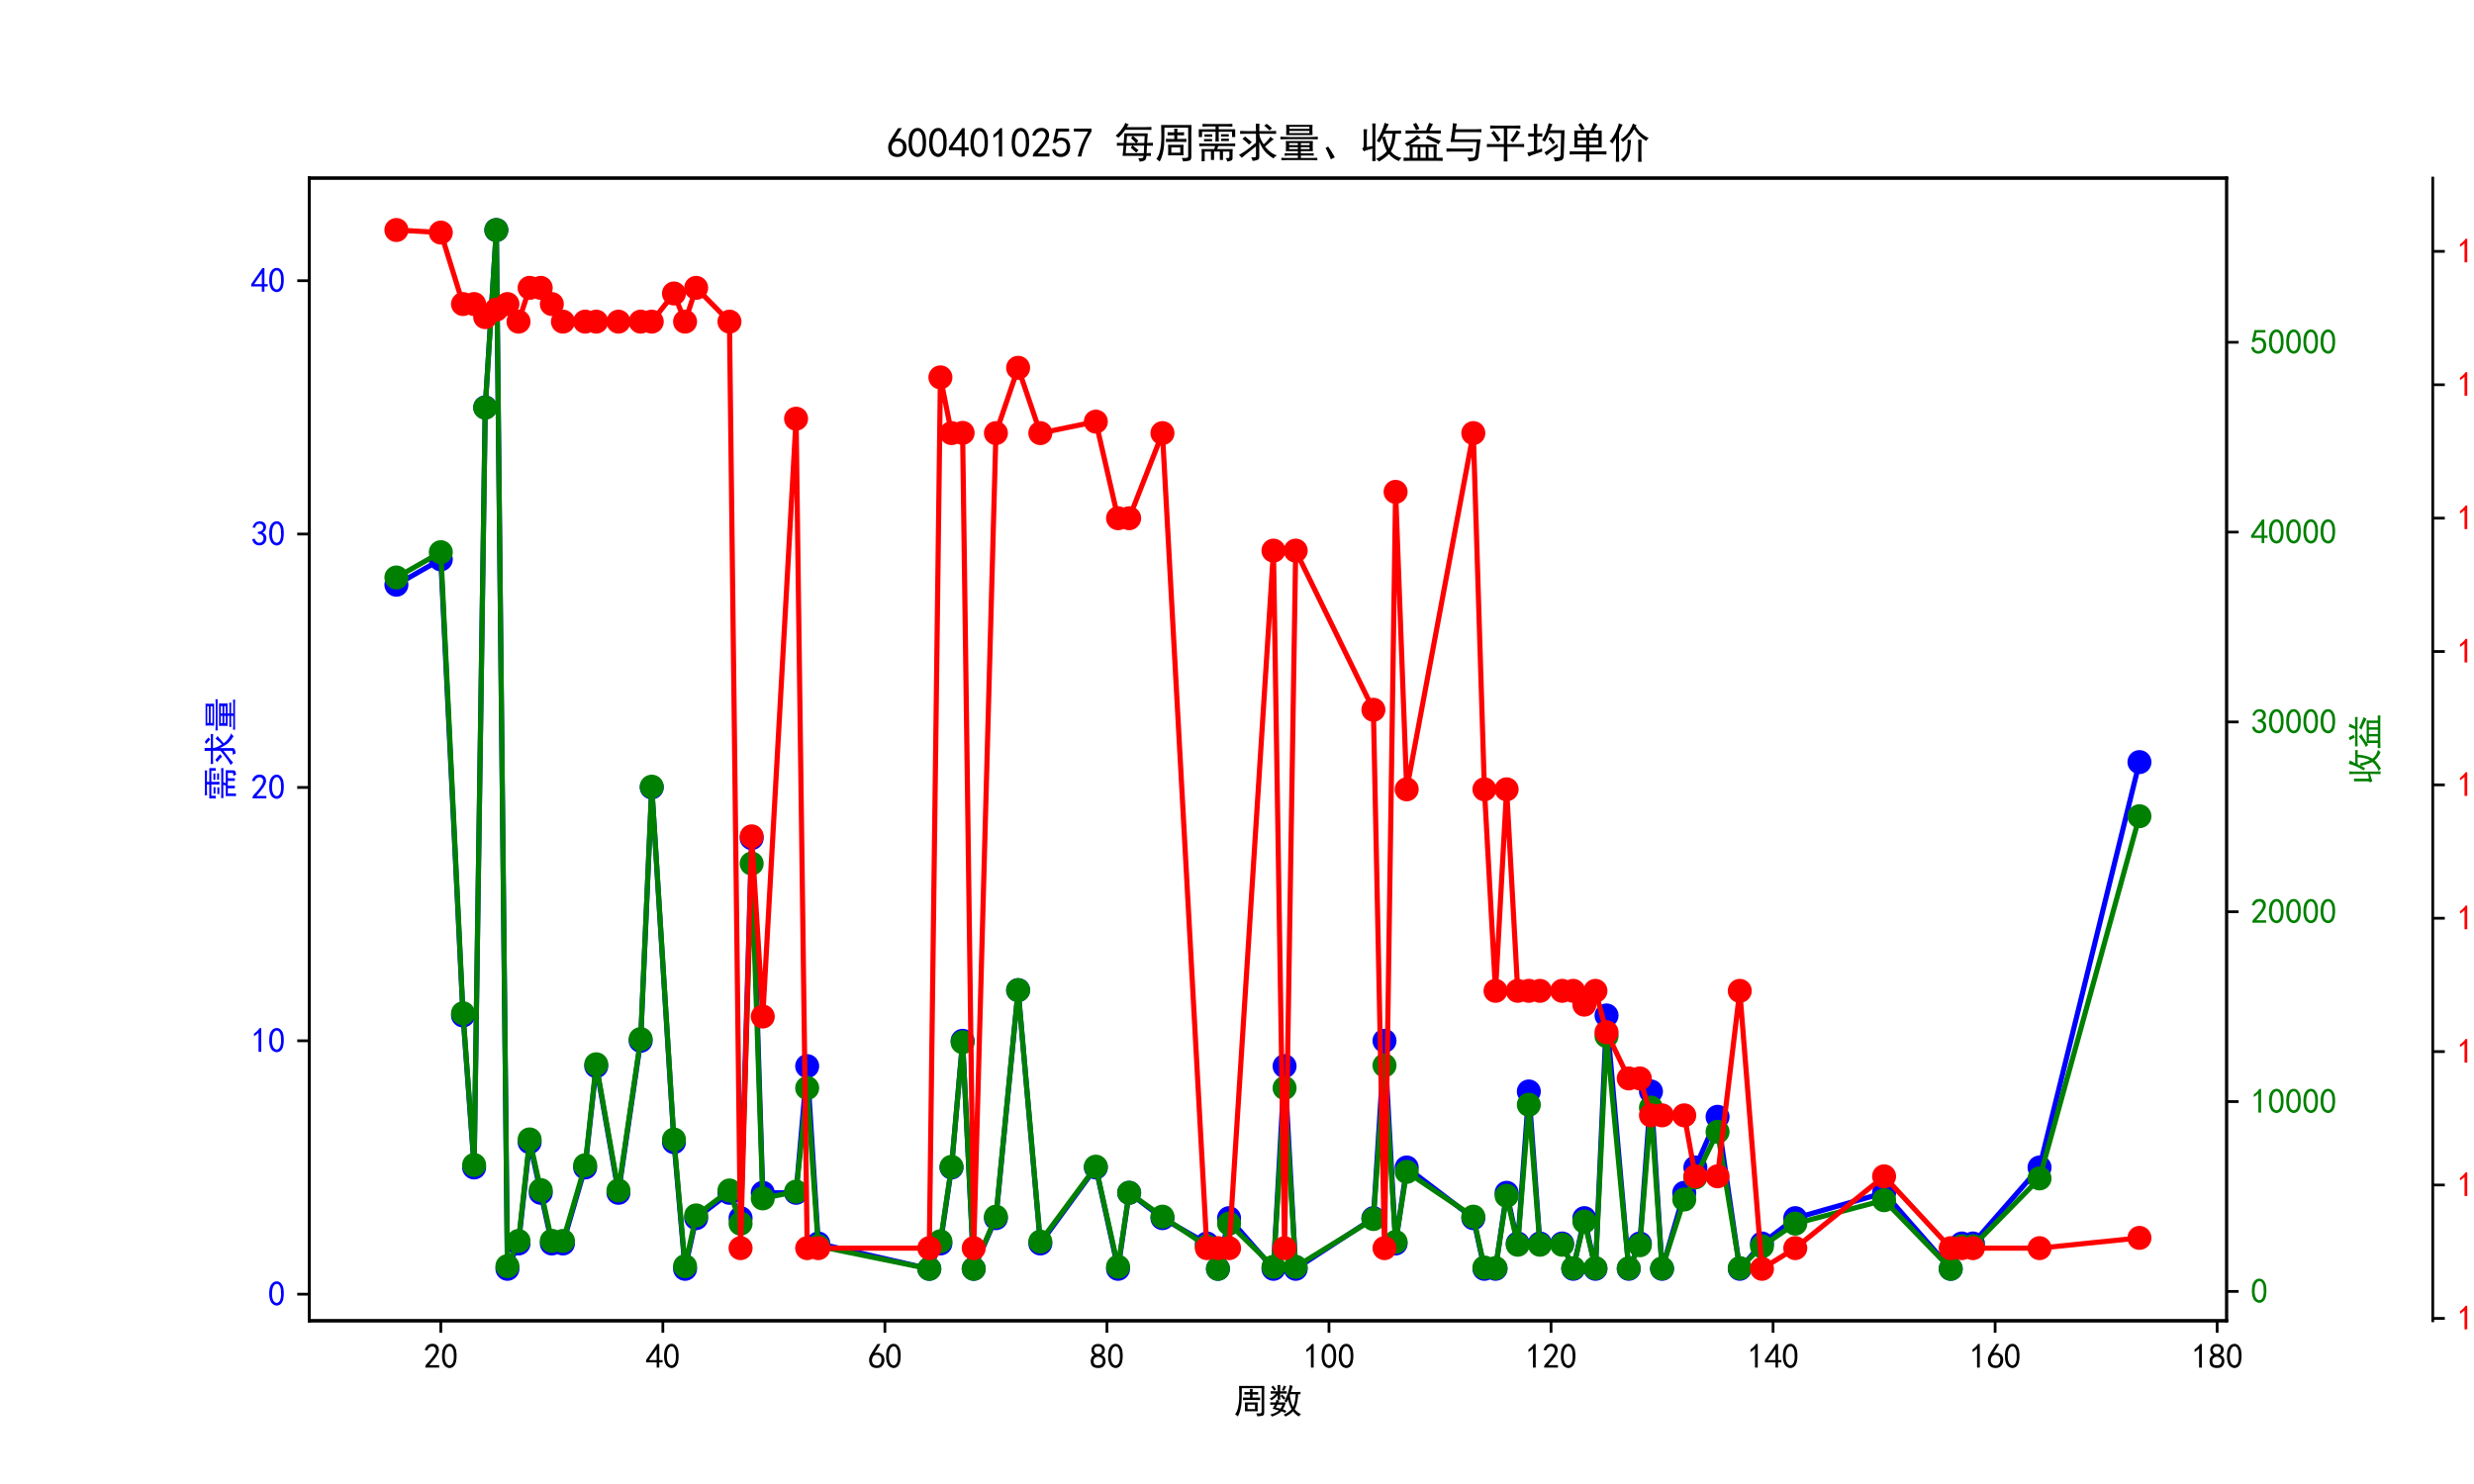 <?xml version="1.0" encoding="utf-8" standalone="no"?>
<!DOCTYPE svg PUBLIC "-//W3C//DTD SVG 1.1//EN"
  "http://www.w3.org/Graphics/SVG/1.1/DTD/svg11.dtd">
<svg xmlns:xlink="http://www.w3.org/1999/xlink" width="720pt" height="432pt" viewBox="0 0 720 432" xmlns="http://www.w3.org/2000/svg" version="1.1">
 <defs>
  <style type="text/css">*{stroke-linejoin: round; stroke-linecap: butt}</style>
 </defs>
 <g id="figure_1">
  <g id="patch_1">
   <path d="M 0 432 
L 720 432 
L 720 0 
L 0 0 
z
" style="fill: #ffffff"/>
  </g>
  <g id="axes_1">
   <g id="patch_2">
    <path d="M 90 384.48 
L 648 384.48 
L 648 51.84 
L 90 51.84 
z
" style="fill: #ffffff"/>
   </g>
   <g id="matplotlib.axis_1">
    <g id="xtick_1">
     <g id="line2d_1">
      <defs>
       <path id="m0f8f580ba1" d="M 0 0 
L 0 3.5 
" style="stroke: #000000; stroke-width: 0.8"/>
      </defs>
      <g>
       <use xlink:href="#m0f8f580ba1" x="128.288" y="384.48" style="stroke: #000000; stroke-width: 0.8"/>
      </g>
     </g>
     <g id="text_1">
      <!-- 20 -->
      <g transform="translate(123.288 398.355) scale(0.1 -0.1)">
       <defs>
        <path id="SimHei-32" d="M 300 250 
Q 325 625 650 925 
Q 975 1225 1475 1862 
Q 1975 2500 2125 2850 
Q 2275 3200 2237 3450 
Q 2200 3700 2000 3862 
Q 1800 4025 1537 4000 
Q 1275 3975 1037 3800 
Q 800 3625 675 3275 
L 200 3350 
Q 400 3925 712 4187 
Q 1025 4450 1450 4475 
Q 1700 4500 1900 4462 
Q 2100 4425 2312 4287 
Q 2525 4150 2662 3875 
Q 2800 3600 2762 3212 
Q 2725 2825 2375 2287 
Q 2025 1750 1025 600 
L 2825 600 
L 2825 150 
L 300 150 
L 300 250 
z
" transform="scale(0.016)"/>
        <path id="SimHei-30" d="M 225 2537 
Q 250 3200 412 3587 
Q 575 3975 875 4225 
Q 1175 4475 1612 4475 
Q 2050 4475 2375 4112 
Q 2700 3750 2800 3200 
Q 2900 2650 2862 1937 
Q 2825 1225 2612 775 
Q 2400 325 1975 150 
Q 1550 -25 1125 187 
Q 700 400 525 750 
Q 350 1100 275 1487 
Q 200 1875 225 2537 
z
M 750 2687 
Q 675 2000 800 1462 
Q 925 925 1212 700 
Q 1500 475 1800 612 
Q 2100 750 2237 1162 
Q 2375 1575 2375 2062 
Q 2375 2550 2337 2950 
Q 2300 3350 2112 3675 
Q 1925 4000 1612 4012 
Q 1300 4025 1062 3700 
Q 825 3375 750 2687 
z
" transform="scale(0.016)"/>
       </defs>
       <use xlink:href="#SimHei-32"/>
       <use xlink:href="#SimHei-30" x="50"/>
      </g>
     </g>
    </g>
    <g id="xtick_2">
     <g id="line2d_2">
      <g>
       <use xlink:href="#m0f8f580ba1" x="192.909" y="384.48" style="stroke: #000000; stroke-width: 0.8"/>
      </g>
     </g>
     <g id="text_2">
      <!-- 40 -->
      <g transform="translate(187.909 398.355) scale(0.1 -0.1)">
       <defs>
        <path id="SimHei-34" d="M 2000 1100 
L 75 1100 
L 75 1525 
L 2100 4450 
L 2475 4450 
L 2475 1525 
L 3075 1525 
L 3075 1100 
L 2475 1100 
L 2475 150 
L 2000 150 
L 2000 1100 
z
M 2000 1525 
L 2000 3500 
L 600 1525 
L 2000 1525 
z
" transform="scale(0.016)"/>
       </defs>
       <use xlink:href="#SimHei-34"/>
       <use xlink:href="#SimHei-30" x="50"/>
      </g>
     </g>
    </g>
    <g id="xtick_3">
     <g id="line2d_3">
      <g>
       <use xlink:href="#m0f8f580ba1" x="257.529" y="384.48" style="stroke: #000000; stroke-width: 0.8"/>
      </g>
     </g>
     <g id="text_3">
      <!-- 60 -->
      <g transform="translate(252.529 398.355) scale(0.1 -0.1)">
       <defs>
        <path id="SimHei-36" d="M 250 1612 
Q 275 1975 387 2225 
Q 500 2475 725 2850 
L 1750 4450 
L 2325 4450 
L 1275 2800 
Q 1950 2975 2350 2750 
Q 2750 2525 2887 2237 
Q 3025 1950 3037 1612 
Q 3050 1275 2937 950 
Q 2825 625 2537 362 
Q 2250 100 1737 75 
Q 1225 50 862 262 
Q 500 475 362 862 
Q 225 1250 250 1612 
z
M 1025 787 
Q 1250 550 1625 525 
Q 2000 500 2250 775 
Q 2500 1050 2500 1575 
Q 2500 2100 2187 2300 
Q 1875 2500 1487 2450 
Q 1100 2400 925 2075 
Q 750 1750 775 1387 
Q 800 1025 1025 787 
z
" transform="scale(0.016)"/>
       </defs>
       <use xlink:href="#SimHei-36"/>
       <use xlink:href="#SimHei-30" x="50"/>
      </g>
     </g>
    </g>
    <g id="xtick_4">
     <g id="line2d_4">
      <g>
       <use xlink:href="#m0f8f580ba1" x="322.15" y="384.48" style="stroke: #000000; stroke-width: 0.8"/>
      </g>
     </g>
     <g id="text_4">
      <!-- 80 -->
      <g transform="translate(317.15 398.355) scale(0.1 -0.1)">
       <defs>
        <path id="SimHei-38" d="M 175 1375 
Q 175 1675 325 1962 
Q 475 2250 825 2425 
Q 525 2600 425 2812 
Q 325 3025 312 3300 
Q 300 3575 387 3775 
Q 475 3975 650 4150 
Q 825 4325 1037 4387 
Q 1250 4450 1500 4450 
Q 1750 4450 1950 4400 
Q 2150 4350 2375 4187 
Q 2600 4025 2700 3725 
Q 2800 3425 2687 3025 
Q 2575 2625 2100 2400 
Q 2525 2275 2700 2012 
Q 2875 1750 2875 1375 
Q 2875 1000 2762 775 
Q 2650 550 2512 400 
Q 2375 250 2137 162 
Q 1900 75 1537 75 
Q 1175 75 912 162 
Q 650 250 475 425 
Q 300 600 237 837 
Q 175 1075 175 1375 
z
M 687 1400 
Q 675 1100 787 875 
Q 900 650 1200 587 
Q 1500 525 1825 600 
Q 2150 675 2275 950 
Q 2400 1225 2362 1500 
Q 2325 1775 2050 1962 
Q 1775 2150 1450 2125 
Q 1125 2100 912 1900 
Q 700 1700 687 1400 
z
M 775 3350 
Q 775 3100 950 2875 
Q 1125 2650 1500 2650 
Q 1875 2650 2062 2875 
Q 2250 3100 2237 3412 
Q 2225 3725 2012 3875 
Q 1800 4025 1437 4000 
Q 1075 3975 925 3787 
Q 775 3600 775 3350 
z
" transform="scale(0.016)"/>
       </defs>
       <use xlink:href="#SimHei-38"/>
       <use xlink:href="#SimHei-30" x="50"/>
      </g>
     </g>
    </g>
    <g id="xtick_5">
     <g id="line2d_5">
      <g>
       <use xlink:href="#m0f8f580ba1" x="386.771" y="384.48" style="stroke: #000000; stroke-width: 0.8"/>
      </g>
     </g>
     <g id="text_5">
      <!-- 100 -->
      <g transform="translate(379.271 398.355) scale(0.1 -0.1)">
       <defs>
        <path id="SimHei-31" d="M 1400 3600 
Q 1075 3275 575 2975 
L 575 3450 
Q 1200 3875 1600 4450 
L 1900 4450 
L 1900 150 
L 1400 150 
L 1400 3600 
z
" transform="scale(0.016)"/>
       </defs>
       <use xlink:href="#SimHei-31"/>
       <use xlink:href="#SimHei-30" x="50"/>
       <use xlink:href="#SimHei-30" x="100"/>
      </g>
     </g>
    </g>
    <g id="xtick_6">
     <g id="line2d_6">
      <g>
       <use xlink:href="#m0f8f580ba1" x="451.391" y="384.48" style="stroke: #000000; stroke-width: 0.8"/>
      </g>
     </g>
     <g id="text_6">
      <!-- 120 -->
      <g transform="translate(443.891 398.355) scale(0.1 -0.1)">
       <use xlink:href="#SimHei-31"/>
       <use xlink:href="#SimHei-32" x="50"/>
       <use xlink:href="#SimHei-30" x="100"/>
      </g>
     </g>
    </g>
    <g id="xtick_7">
     <g id="line2d_7">
      <g>
       <use xlink:href="#m0f8f580ba1" x="516.012" y="384.48" style="stroke: #000000; stroke-width: 0.8"/>
      </g>
     </g>
     <g id="text_7">
      <!-- 140 -->
      <g transform="translate(508.512 398.355) scale(0.1 -0.1)">
       <use xlink:href="#SimHei-31"/>
       <use xlink:href="#SimHei-34" x="50"/>
       <use xlink:href="#SimHei-30" x="100"/>
      </g>
     </g>
    </g>
    <g id="xtick_8">
     <g id="line2d_8">
      <g>
       <use xlink:href="#m0f8f580ba1" x="580.633" y="384.48" style="stroke: #000000; stroke-width: 0.8"/>
      </g>
     </g>
     <g id="text_8">
      <!-- 160 -->
      <g transform="translate(573.133 398.355) scale(0.1 -0.1)">
       <use xlink:href="#SimHei-31"/>
       <use xlink:href="#SimHei-36" x="50"/>
       <use xlink:href="#SimHei-30" x="100"/>
      </g>
     </g>
    </g>
    <g id="xtick_9">
     <g id="line2d_9">
      <g>
       <use xlink:href="#m0f8f580ba1" x="645.254" y="384.48" style="stroke: #000000; stroke-width: 0.8"/>
      </g>
     </g>
     <g id="text_9">
      <!-- 180 -->
      <g transform="translate(637.754 398.355) scale(0.1 -0.1)">
       <use xlink:href="#SimHei-31"/>
       <use xlink:href="#SimHei-38" x="50"/>
       <use xlink:href="#SimHei-30" x="100"/>
      </g>
     </g>
    </g>
    <g id="text_10">
     <!-- 周数 -->
     <g transform="translate(359 411.339) scale(0.1 -0.1)">
      <defs>
       <path id="SimHei-5468" d="M 5600 4925 
Q 5575 4400 5575 3800 
L 5575 50 
Q 5550 -375 5325 -462 
Q 5100 -550 4325 -600 
Q 4300 -400 4125 -75 
Q 4800 -100 4962 -37 
Q 5125 25 5100 225 
L 5100 4525 
L 1500 4525 
Q 1500 2575 1450 1887 
Q 1400 1200 1237 550 
Q 1075 -100 775 -625 
Q 625 -450 275 -225 
Q 650 225 825 1000 
Q 1000 1775 1025 2587 
Q 1050 3400 1000 4925 
L 5600 4925 
z
M 2050 325 
Q 2075 625 2075 950 
L 2075 1400 
Q 2075 1625 2050 1925 
L 4400 1925 
Q 4375 1725 4375 1450 
L 4375 875 
Q 4375 600 4400 325 
L 2050 325 
z
M 3000 3800 
Q 3000 4150 2975 4375 
L 3475 4375 
Q 3450 4075 3450 3800 
Q 4100 3800 4475 3825 
L 4475 3350 
Q 4125 3375 3450 3375 
L 3450 2800 
Q 4200 2800 4825 2825 
L 4825 2350 
Q 4175 2375 3725 2375 
L 2750 2375 
Q 2325 2375 1725 2350 
L 1725 2825 
Q 2325 2800 3000 2800 
L 3000 3375 
Q 2500 3375 1975 3350 
L 1975 3825 
Q 2475 3800 3000 3800 
z
M 3900 725 
L 3900 1525 
L 2550 1525 
L 2550 725 
L 3900 725 
z
" transform="scale(0.016)"/>
       <path id="SimHei-6570" d="M 4525 4925 
Q 4475 4800 4400 4587 
Q 4325 4375 4175 3825 
L 5325 3825 
Q 5575 3825 5925 3850 
L 5925 3400 
Q 5650 3425 5500 3425 
Q 5500 3025 5362 2162 
Q 5225 1300 4875 675 
Q 5125 375 5437 137 
Q 5750 -100 6025 -200 
Q 5725 -425 5625 -625 
Q 5325 -450 5075 -225 
Q 4825 0 4575 325 
Q 4300 25 3987 -187 
Q 3675 -400 3200 -650 
Q 3075 -425 2850 -300 
Q 3225 -150 3650 125 
Q 4075 400 4300 675 
Q 4125 1025 3962 1425 
Q 3800 1825 3675 2475 
Q 3600 2275 3425 1950 
Q 3250 2050 3000 2150 
Q 3400 2850 3650 3675 
Q 3900 4500 3975 5100 
Q 4275 4975 4525 4925 
z
M 2100 2250 
Q 2000 2150 1875 1925 
L 3250 1925 
Q 3100 1300 2725 675 
Q 3125 525 3350 400 
Q 3225 225 3125 25 
Q 2900 175 2450 325 
Q 1950 -225 725 -650 
Q 600 -375 400 -275 
Q 1575 0 2000 475 
Q 1300 650 850 775 
Q 1000 1000 1250 1525 
Q 1000 1525 425 1500 
L 425 1950 
Q 900 1925 1400 1925 
Q 1500 2150 1550 2425 
Q 1825 2325 2100 2250 
z
M 1775 3950 
Q 1775 4550 1750 5100 
L 2250 5100 
Q 2225 4575 2225 3950 
Q 3075 3950 3425 3975 
L 3425 3525 
Q 3075 3550 2225 3550 
Q 2225 2825 2250 2425 
L 1750 2425 
Q 1775 2775 1775 3300 
Q 1650 3100 1300 2787 
Q 950 2475 650 2300 
Q 525 2525 275 2625 
Q 500 2700 875 2975 
Q 1250 3250 1450 3550 
Q 950 3550 500 3525 
L 500 3975 
Q 925 3950 1775 3950 
z
M 3975 3175 
Q 4200 1700 4600 1125 
Q 4850 1700 4937 2287 
Q 5025 2875 5050 3425 
L 4075 3425 
L 3975 3175 
z
M 1450 1000 
Q 1750 925 2275 800 
Q 2475 1050 2650 1525 
L 1725 1525 
Q 1600 1275 1450 1000 
z
M 3325 4825 
Q 3200 4625 3125 4450 
Q 3050 4275 2925 4025 
Q 2725 4125 2525 4175 
Q 2725 4500 2900 5000 
Q 3150 4875 3325 4825 
z
M 2575 3375 
Q 2900 3050 3200 2725 
Q 3050 2600 2875 2425 
Q 2525 2850 2300 3100 
Q 2450 3225 2575 3375 
z
M 925 5000 
Q 1275 4650 1500 4300 
L 1125 4075 
Q 950 4425 600 4725 
Q 825 4875 925 5000 
z
" transform="scale(0.016)"/>
      </defs>
      <use xlink:href="#SimHei-5468"/>
      <use xlink:href="#SimHei-6570" x="100"/>
     </g>
    </g>
   </g>
   <g id="matplotlib.axis_2">
    <g id="ytick_1">
     <g id="line2d_10">
      <defs>
       <path id="m4bf8375829" d="M 0 0 
L -3.5 0 
" style="stroke: #000000; stroke-width: 0.8"/>
      </defs>
      <g>
       <use xlink:href="#m4bf8375829" x="90" y="376.736" style="stroke: #000000; stroke-width: 0.8"/>
      </g>
     </g>
     <g id="text_11">
      <!-- 0 -->
      <g style="fill: #0000ff" transform="translate(78 380.173) scale(0.1 -0.1)">
       <use xlink:href="#SimHei-30"/>
      </g>
     </g>
    </g>
    <g id="ytick_2">
     <g id="line2d_11">
      <g>
       <use xlink:href="#m4bf8375829" x="90" y="302.98" style="stroke: #000000; stroke-width: 0.8"/>
      </g>
     </g>
     <g id="text_12">
      <!-- 10 -->
      <g style="fill: #0000ff" transform="translate(73 306.417) scale(0.1 -0.1)">
       <use xlink:href="#SimHei-31"/>
       <use xlink:href="#SimHei-30" x="50"/>
      </g>
     </g>
    </g>
    <g id="ytick_3">
     <g id="line2d_12">
      <g>
       <use xlink:href="#m4bf8375829" x="90" y="229.223" style="stroke: #000000; stroke-width: 0.8"/>
      </g>
     </g>
     <g id="text_13">
      <!-- 20 -->
      <g style="fill: #0000ff" transform="translate(73 232.661) scale(0.1 -0.1)">
       <use xlink:href="#SimHei-32"/>
       <use xlink:href="#SimHei-30" x="50"/>
      </g>
     </g>
    </g>
    <g id="ytick_4">
     <g id="line2d_13">
      <g>
       <use xlink:href="#m4bf8375829" x="90" y="155.467" style="stroke: #000000; stroke-width: 0.8"/>
      </g>
     </g>
     <g id="text_14">
      <!-- 30 -->
      <g style="fill: #0000ff" transform="translate(73 158.905) scale(0.1 -0.1)">
       <defs>
        <path id="SimHei-33" d="M 250 1225 
L 700 1300 
Q 800 975 1025 762 
Q 1250 550 1587 562 
Q 1925 575 2125 837 
Q 2325 1100 2300 1437 
Q 2275 1775 2037 1962 
Q 1800 2150 1275 2225 
L 1275 2550 
Q 1800 2600 2037 2825 
Q 2275 3050 2250 3412 
Q 2225 3775 1925 3937 
Q 1625 4100 1287 3975 
Q 950 3850 750 3275 
L 300 3350 
Q 450 3800 712 4100 
Q 975 4400 1425 4450 
Q 1875 4500 2212 4337 
Q 2550 4175 2687 3837 
Q 2825 3500 2725 3100 
Q 2625 2700 2150 2400 
Q 2500 2250 2687 1950 
Q 2875 1650 2812 1162 
Q 2750 675 2375 375 
Q 2000 75 1525 87 
Q 1050 100 700 387 
Q 350 675 250 1225 
z
" transform="scale(0.016)"/>
       </defs>
       <use xlink:href="#SimHei-33"/>
       <use xlink:href="#SimHei-30" x="50"/>
      </g>
     </g>
    </g>
    <g id="ytick_5">
     <g id="line2d_14">
      <g>
       <use xlink:href="#m4bf8375829" x="90" y="81.711" style="stroke: #000000; stroke-width: 0.8"/>
      </g>
     </g>
     <g id="text_15">
      <!-- 40 -->
      <g style="fill: #0000ff" transform="translate(73 85.149) scale(0.1 -0.1)">
       <use xlink:href="#SimHei-34"/>
       <use xlink:href="#SimHei-30" x="50"/>
      </g>
     </g>
    </g>
    <g id="text_16">
     <!-- 需求量 -->
     <g style="fill: #0000ff" transform="translate(67.75 233.16) rotate(-90) scale(0.1 -0.1)">
      <defs>
       <path id="SimHei-9700" d="M 5150 2100 
Q 5500 2100 5975 2125 
L 5975 1700 
Q 5500 1725 5150 1725 
L 3425 1725 
Q 3300 1500 3250 1275 
L 5600 1275 
Q 5575 950 5575 700 
L 5575 -50 
Q 5575 -350 5425 -437 
Q 5275 -525 4775 -625 
Q 4750 -400 4550 -100 
Q 4950 -100 5025 -50 
Q 5100 0 5100 200 
L 5100 900 
L 4125 900 
L 4125 -375 
L 3650 -375 
L 3650 900 
L 2775 900 
L 2775 -375 
L 2300 -375 
L 2300 900 
L 1350 900 
L 1350 -575 
L 875 -575 
Q 900 -225 900 175 
L 900 575 
Q 900 900 875 1275 
L 2800 1275 
Q 2875 1500 2925 1725 
L 1350 1725 
Q 925 1725 525 1700 
L 525 2125 
Q 900 2100 1325 2100 
L 5150 2100 
z
M 4700 5075 
Q 5075 5075 5550 5100 
L 5550 4675 
Q 5075 4700 4700 4700 
L 3475 4700 
L 3475 4275 
L 5975 4275 
L 5975 3100 
L 5500 3100 
L 5500 3900 
L 3475 3900 
L 3475 3200 
Q 3475 2775 3500 2425 
L 2975 2425 
Q 3000 2750 3000 3175 
L 3000 3900 
L 950 3900 
L 950 3100 
L 450 3100 
Q 450 3375 462 3650 
Q 475 3925 450 4275 
L 3000 4275 
L 3000 4700 
L 1775 4700 
Q 1400 4700 1025 4675 
L 1025 5100 
Q 1400 5075 1750 5075 
L 4700 5075 
z
M 2475 2450 
L 1250 2450 
L 1250 2800 
L 2475 2800 
L 2475 2450 
z
M 2500 3150 
L 1325 3150 
L 1325 3500 
L 2500 3500 
L 2500 3150 
z
M 5000 3175 
L 3825 3175 
L 3825 3525 
L 5000 3525 
L 5000 3175 
z
M 5025 2500 
L 3850 2500 
L 3850 2850 
L 5025 2850 
L 5025 2500 
z
" transform="scale(0.016)"/>
       <path id="SimHei-6c42" d="M 475 4025 
Q 875 4000 1325 4000 
L 2875 4000 
Q 2875 4725 2850 5125 
L 3400 5125 
Q 3375 4725 3375 4000 
L 5150 4000 
Q 5500 4000 5925 4025 
L 5925 3575 
Q 5475 3600 5150 3600 
L 3375 3600 
Q 3400 3200 3612 2750 
Q 3825 2300 4050 2000 
Q 4600 2450 5075 3150 
Q 5250 2950 5575 2750 
Q 5275 2600 4250 1650 
Q 4575 1225 5037 850 
Q 5500 475 6050 325 
Q 5700 125 5550 -150 
Q 5000 150 4437 687 
Q 3875 1225 3375 2375 
L 3375 150 
Q 3400 -225 3137 -350 
Q 2875 -475 2375 -525 
Q 2325 -275 2150 25 
Q 2575 0 2737 37 
Q 2900 75 2875 300 
L 2875 1675 
Q 1875 900 1437 550 
Q 1000 200 725 -50 
Q 500 200 300 400 
Q 650 575 1200 937 
Q 1750 1300 2875 2250 
L 2875 3600 
L 1325 3600 
Q 875 3600 475 3575 
L 475 4025 
z
M 1225 3175 
Q 1775 2725 2250 2325 
L 1825 1950 
Q 1450 2375 825 2825 
L 1225 3175 
z
M 4500 5100 
Q 4900 4825 5300 4425 
Q 5125 4300 4925 4100 
Q 4650 4400 4125 4825 
Q 4275 4950 4500 5100 
z
" transform="scale(0.016)"/>
       <path id="SimHei-91cf" d="M 5250 2500 
Q 5225 2200 5225 1700 
Q 5225 1225 5250 950 
L 3425 950 
L 3425 625 
L 4575 625 
Q 5000 625 5375 650 
L 5375 275 
Q 5025 300 4575 300 
L 3425 300 
L 3425 -75 
L 5125 -75 
Q 5525 -75 5925 -50 
L 5925 -425 
Q 5525 -400 5125 -400 
L 1275 -400 
Q 900 -400 475 -425 
L 475 -50 
Q 925 -50 1275 -75 
L 2975 -75 
L 2975 300 
L 1725 300 
Q 1350 300 975 250 
L 975 650 
Q 1375 625 1725 625 
L 2975 625 
L 2975 950 
L 1150 950 
Q 1175 1375 1175 1775 
Q 1175 2175 1150 2500 
L 5250 2500 
z
M 5200 4950 
Q 5175 4575 5175 4250 
Q 5175 3925 5200 3400 
L 1200 3400 
Q 1225 3925 1225 4250 
Q 1225 4575 1200 4950 
L 5200 4950 
z
M 4900 3100 
Q 5500 3125 6000 3150 
L 6000 2750 
Q 5500 2775 4925 2775 
L 1650 2775 
Q 975 2775 325 2750 
L 325 3150 
Q 975 3125 1650 3100 
L 4900 3100 
z
M 4725 3700 
L 4725 4025 
L 1675 4025 
L 1675 3700 
L 4725 3700 
z
M 4725 4350 
L 4725 4650 
L 1675 4650 
L 1675 4350 
L 4725 4350 
z
M 4750 1875 
L 4750 2175 
L 3425 2175 
L 3425 1875 
L 4750 1875 
z
M 2975 1875 
L 2975 2175 
L 1650 2175 
L 1650 1875 
L 2975 1875 
z
M 2975 1275 
L 2975 1550 
L 1650 1550 
L 1650 1275 
L 2975 1275 
z
M 4750 1275 
L 4750 1550 
L 3425 1550 
L 3425 1275 
L 4750 1275 
z
" transform="scale(0.016)"/>
      </defs>
      <use xlink:href="#SimHei-9700"/>
      <use xlink:href="#SimHei-6c42" x="100"/>
      <use xlink:href="#SimHei-91cf" x="200"/>
     </g>
    </g>
   </g>
   <g id="line2d_15">
    <path d="M 115.364 170.219 
L 128.288 162.843 
L 134.75 295.604 
L 137.981 339.858 
L 141.212 118.589 
L 144.443 66.96 
L 147.674 369.36 
L 150.905 361.984 
L 154.136 332.482 
L 157.367 347.233 
L 160.598 361.984 
L 163.829 361.984 
L 170.291 339.858 
L 173.522 310.355 
L 179.984 347.233 
L 186.446 302.98 
L 189.677 229.223 
L 196.14 332.482 
L 199.371 369.36 
L 202.602 354.609 
L 212.295 347.233 
L 215.526 354.609 
L 218.757 243.975 
L 221.988 347.233 
L 231.681 347.233 
L 234.912 310.355 
L 238.143 361.984 
L 270.453 369.36 
L 273.684 361.984 
L 276.915 339.858 
L 280.146 302.98 
L 283.378 369.36 
L 289.84 354.609 
L 296.302 288.228 
L 302.764 361.984 
L 318.919 339.858 
L 325.381 369.36 
L 328.612 347.233 
L 338.305 354.609 
L 351.229 361.984 
L 354.46 369.36 
L 357.691 354.609 
L 370.616 369.36 
L 373.847 310.355 
L 377.078 369.36 
L 399.695 354.609 
L 402.926 302.98 
L 406.157 361.984 
L 409.388 339.858 
L 428.774 354.609 
L 432.005 369.36 
L 435.236 369.36 
L 438.467 347.233 
L 441.698 361.984 
L 444.929 317.731 
L 448.16 361.984 
L 454.622 361.984 
L 457.854 369.36 
L 461.085 354.609 
L 464.316 369.36 
L 467.547 295.604 
L 474.009 369.36 
L 477.24 361.984 
L 480.471 317.731 
L 483.702 369.36 
L 490.164 347.233 
L 493.395 339.858 
L 499.857 325.106 
L 506.319 369.36 
L 512.781 361.984 
L 522.474 354.609 
L 548.323 347.233 
L 567.709 369.36 
L 570.94 361.984 
L 574.171 361.984 
L 593.557 339.858 
L 622.636 221.848 
" clip-path="url(#pffcc189bfc)" style="fill: none; stroke: #0000ff; stroke-width: 1.5; stroke-linecap: square"/>
    <defs>
     <path id="mad5d648840" d="M 0 3 
C 0.796 3 1.559 2.684 2.121 2.121 
C 2.684 1.559 3 0.796 3 0 
C 3 -0.796 2.684 -1.559 2.121 -2.121 
C 1.559 -2.684 0.796 -3 0 -3 
C -0.796 -3 -1.559 -2.684 -2.121 -2.121 
C -2.684 -1.559 -3 -0.796 -3 0 
C -3 0.796 -2.684 1.559 -2.121 2.121 
C -1.559 2.684 -0.796 3 0 3 
z
" style="stroke: #0000ff"/>
    </defs>
    <g clip-path="url(#pffcc189bfc)">
     <use xlink:href="#mad5d648840" x="115.364" y="170.219" style="fill: #0000ff; stroke: #0000ff"/>
     <use xlink:href="#mad5d648840" x="128.288" y="162.843" style="fill: #0000ff; stroke: #0000ff"/>
     <use xlink:href="#mad5d648840" x="134.75" y="295.604" style="fill: #0000ff; stroke: #0000ff"/>
     <use xlink:href="#mad5d648840" x="137.981" y="339.858" style="fill: #0000ff; stroke: #0000ff"/>
     <use xlink:href="#mad5d648840" x="141.212" y="118.589" style="fill: #0000ff; stroke: #0000ff"/>
     <use xlink:href="#mad5d648840" x="144.443" y="66.96" style="fill: #0000ff; stroke: #0000ff"/>
     <use xlink:href="#mad5d648840" x="147.674" y="369.36" style="fill: #0000ff; stroke: #0000ff"/>
     <use xlink:href="#mad5d648840" x="150.905" y="361.984" style="fill: #0000ff; stroke: #0000ff"/>
     <use xlink:href="#mad5d648840" x="154.136" y="332.482" style="fill: #0000ff; stroke: #0000ff"/>
     <use xlink:href="#mad5d648840" x="157.367" y="347.233" style="fill: #0000ff; stroke: #0000ff"/>
     <use xlink:href="#mad5d648840" x="160.598" y="361.984" style="fill: #0000ff; stroke: #0000ff"/>
     <use xlink:href="#mad5d648840" x="163.829" y="361.984" style="fill: #0000ff; stroke: #0000ff"/>
     <use xlink:href="#mad5d648840" x="170.291" y="339.858" style="fill: #0000ff; stroke: #0000ff"/>
     <use xlink:href="#mad5d648840" x="173.522" y="310.355" style="fill: #0000ff; stroke: #0000ff"/>
     <use xlink:href="#mad5d648840" x="179.984" y="347.233" style="fill: #0000ff; stroke: #0000ff"/>
     <use xlink:href="#mad5d648840" x="186.446" y="302.98" style="fill: #0000ff; stroke: #0000ff"/>
     <use xlink:href="#mad5d648840" x="189.677" y="229.223" style="fill: #0000ff; stroke: #0000ff"/>
     <use xlink:href="#mad5d648840" x="196.14" y="332.482" style="fill: #0000ff; stroke: #0000ff"/>
     <use xlink:href="#mad5d648840" x="199.371" y="369.36" style="fill: #0000ff; stroke: #0000ff"/>
     <use xlink:href="#mad5d648840" x="202.602" y="354.609" style="fill: #0000ff; stroke: #0000ff"/>
     <use xlink:href="#mad5d648840" x="212.295" y="347.233" style="fill: #0000ff; stroke: #0000ff"/>
     <use xlink:href="#mad5d648840" x="215.526" y="354.609" style="fill: #0000ff; stroke: #0000ff"/>
     <use xlink:href="#mad5d648840" x="218.757" y="243.975" style="fill: #0000ff; stroke: #0000ff"/>
     <use xlink:href="#mad5d648840" x="221.988" y="347.233" style="fill: #0000ff; stroke: #0000ff"/>
     <use xlink:href="#mad5d648840" x="231.681" y="347.233" style="fill: #0000ff; stroke: #0000ff"/>
     <use xlink:href="#mad5d648840" x="234.912" y="310.355" style="fill: #0000ff; stroke: #0000ff"/>
     <use xlink:href="#mad5d648840" x="238.143" y="361.984" style="fill: #0000ff; stroke: #0000ff"/>
     <use xlink:href="#mad5d648840" x="270.453" y="369.36" style="fill: #0000ff; stroke: #0000ff"/>
     <use xlink:href="#mad5d648840" x="273.684" y="361.984" style="fill: #0000ff; stroke: #0000ff"/>
     <use xlink:href="#mad5d648840" x="276.915" y="339.858" style="fill: #0000ff; stroke: #0000ff"/>
     <use xlink:href="#mad5d648840" x="280.146" y="302.98" style="fill: #0000ff; stroke: #0000ff"/>
     <use xlink:href="#mad5d648840" x="283.378" y="369.36" style="fill: #0000ff; stroke: #0000ff"/>
     <use xlink:href="#mad5d648840" x="289.84" y="354.609" style="fill: #0000ff; stroke: #0000ff"/>
     <use xlink:href="#mad5d648840" x="296.302" y="288.228" style="fill: #0000ff; stroke: #0000ff"/>
     <use xlink:href="#mad5d648840" x="302.764" y="361.984" style="fill: #0000ff; stroke: #0000ff"/>
     <use xlink:href="#mad5d648840" x="318.919" y="339.858" style="fill: #0000ff; stroke: #0000ff"/>
     <use xlink:href="#mad5d648840" x="325.381" y="369.36" style="fill: #0000ff; stroke: #0000ff"/>
     <use xlink:href="#mad5d648840" x="328.612" y="347.233" style="fill: #0000ff; stroke: #0000ff"/>
     <use xlink:href="#mad5d648840" x="338.305" y="354.609" style="fill: #0000ff; stroke: #0000ff"/>
     <use xlink:href="#mad5d648840" x="351.229" y="361.984" style="fill: #0000ff; stroke: #0000ff"/>
     <use xlink:href="#mad5d648840" x="354.46" y="369.36" style="fill: #0000ff; stroke: #0000ff"/>
     <use xlink:href="#mad5d648840" x="357.691" y="354.609" style="fill: #0000ff; stroke: #0000ff"/>
     <use xlink:href="#mad5d648840" x="370.616" y="369.36" style="fill: #0000ff; stroke: #0000ff"/>
     <use xlink:href="#mad5d648840" x="373.847" y="310.355" style="fill: #0000ff; stroke: #0000ff"/>
     <use xlink:href="#mad5d648840" x="377.078" y="369.36" style="fill: #0000ff; stroke: #0000ff"/>
     <use xlink:href="#mad5d648840" x="399.695" y="354.609" style="fill: #0000ff; stroke: #0000ff"/>
     <use xlink:href="#mad5d648840" x="402.926" y="302.98" style="fill: #0000ff; stroke: #0000ff"/>
     <use xlink:href="#mad5d648840" x="406.157" y="361.984" style="fill: #0000ff; stroke: #0000ff"/>
     <use xlink:href="#mad5d648840" x="409.388" y="339.858" style="fill: #0000ff; stroke: #0000ff"/>
     <use xlink:href="#mad5d648840" x="428.774" y="354.609" style="fill: #0000ff; stroke: #0000ff"/>
     <use xlink:href="#mad5d648840" x="432.005" y="369.36" style="fill: #0000ff; stroke: #0000ff"/>
     <use xlink:href="#mad5d648840" x="435.236" y="369.36" style="fill: #0000ff; stroke: #0000ff"/>
     <use xlink:href="#mad5d648840" x="438.467" y="347.233" style="fill: #0000ff; stroke: #0000ff"/>
     <use xlink:href="#mad5d648840" x="441.698" y="361.984" style="fill: #0000ff; stroke: #0000ff"/>
     <use xlink:href="#mad5d648840" x="444.929" y="317.731" style="fill: #0000ff; stroke: #0000ff"/>
     <use xlink:href="#mad5d648840" x="448.16" y="361.984" style="fill: #0000ff; stroke: #0000ff"/>
     <use xlink:href="#mad5d648840" x="454.622" y="361.984" style="fill: #0000ff; stroke: #0000ff"/>
     <use xlink:href="#mad5d648840" x="457.854" y="369.36" style="fill: #0000ff; stroke: #0000ff"/>
     <use xlink:href="#mad5d648840" x="461.085" y="354.609" style="fill: #0000ff; stroke: #0000ff"/>
     <use xlink:href="#mad5d648840" x="464.316" y="369.36" style="fill: #0000ff; stroke: #0000ff"/>
     <use xlink:href="#mad5d648840" x="467.547" y="295.604" style="fill: #0000ff; stroke: #0000ff"/>
     <use xlink:href="#mad5d648840" x="474.009" y="369.36" style="fill: #0000ff; stroke: #0000ff"/>
     <use xlink:href="#mad5d648840" x="477.24" y="361.984" style="fill: #0000ff; stroke: #0000ff"/>
     <use xlink:href="#mad5d648840" x="480.471" y="317.731" style="fill: #0000ff; stroke: #0000ff"/>
     <use xlink:href="#mad5d648840" x="483.702" y="369.36" style="fill: #0000ff; stroke: #0000ff"/>
     <use xlink:href="#mad5d648840" x="490.164" y="347.233" style="fill: #0000ff; stroke: #0000ff"/>
     <use xlink:href="#mad5d648840" x="493.395" y="339.858" style="fill: #0000ff; stroke: #0000ff"/>
     <use xlink:href="#mad5d648840" x="499.857" y="325.106" style="fill: #0000ff; stroke: #0000ff"/>
     <use xlink:href="#mad5d648840" x="506.319" y="369.36" style="fill: #0000ff; stroke: #0000ff"/>
     <use xlink:href="#mad5d648840" x="512.781" y="361.984" style="fill: #0000ff; stroke: #0000ff"/>
     <use xlink:href="#mad5d648840" x="522.474" y="354.609" style="fill: #0000ff; stroke: #0000ff"/>
     <use xlink:href="#mad5d648840" x="548.323" y="347.233" style="fill: #0000ff; stroke: #0000ff"/>
     <use xlink:href="#mad5d648840" x="567.709" y="369.36" style="fill: #0000ff; stroke: #0000ff"/>
     <use xlink:href="#mad5d648840" x="570.94" y="361.984" style="fill: #0000ff; stroke: #0000ff"/>
     <use xlink:href="#mad5d648840" x="574.171" y="361.984" style="fill: #0000ff; stroke: #0000ff"/>
     <use xlink:href="#mad5d648840" x="593.557" y="339.858" style="fill: #0000ff; stroke: #0000ff"/>
     <use xlink:href="#mad5d648840" x="622.636" y="221.848" style="fill: #0000ff; stroke: #0000ff"/>
    </g>
   </g>
   <g id="patch_3">
    <path d="M 90 384.48 
L 90 51.84 
" style="fill: none; stroke: #000000; stroke-width: 0.8; stroke-linejoin: miter; stroke-linecap: square"/>
   </g>
   <g id="patch_4">
    <path d="M 648 384.48 
L 648 51.84 
" style="fill: none; stroke: #000000; stroke-width: 0.8; stroke-linejoin: miter; stroke-linecap: square"/>
   </g>
   <g id="patch_5">
    <path d="M 90 384.48 
L 648 384.48 
" style="fill: none; stroke: #000000; stroke-width: 0.8; stroke-linejoin: miter; stroke-linecap: square"/>
   </g>
   <g id="patch_6">
    <path d="M 90 51.84 
L 648 51.84 
" style="fill: none; stroke: #000000; stroke-width: 0.8; stroke-linejoin: miter; stroke-linecap: square"/>
   </g>
  </g>
  <g id="axes_2">
   <g id="matplotlib.axis_3">
    <g id="ytick_6">
     <g id="line2d_16">
      <defs>
       <path id="mb18d60d3ff" d="M 0 0 
L 3.5 0 
" style="stroke: #000000; stroke-width: 0.8"/>
      </defs>
      <g>
       <use xlink:href="#mb18d60d3ff" x="648" y="375.939" style="stroke: #000000; stroke-width: 0.8"/>
      </g>
     </g>
     <g id="text_17">
      <!-- 0 -->
      <g style="fill: #008000" transform="translate(655 379.376) scale(0.1 -0.1)">
       <use xlink:href="#SimHei-30"/>
      </g>
     </g>
    </g>
    <g id="ytick_7">
     <g id="line2d_17">
      <g>
       <use xlink:href="#mb18d60d3ff" x="648" y="320.679" style="stroke: #000000; stroke-width: 0.8"/>
      </g>
     </g>
     <g id="text_18">
      <!-- 10000 -->
      <g style="fill: #008000" transform="translate(655 324.116) scale(0.1 -0.1)">
       <use xlink:href="#SimHei-31"/>
       <use xlink:href="#SimHei-30" x="50"/>
       <use xlink:href="#SimHei-30" x="100"/>
       <use xlink:href="#SimHei-30" x="150"/>
       <use xlink:href="#SimHei-30" x="200"/>
      </g>
     </g>
    </g>
    <g id="ytick_8">
     <g id="line2d_18">
      <g>
       <use xlink:href="#mb18d60d3ff" x="648" y="265.418" style="stroke: #000000; stroke-width: 0.8"/>
      </g>
     </g>
     <g id="text_19">
      <!-- 20000 -->
      <g style="fill: #008000" transform="translate(655 268.856) scale(0.1 -0.1)">
       <use xlink:href="#SimHei-32"/>
       <use xlink:href="#SimHei-30" x="50"/>
       <use xlink:href="#SimHei-30" x="100"/>
       <use xlink:href="#SimHei-30" x="150"/>
       <use xlink:href="#SimHei-30" x="200"/>
      </g>
     </g>
    </g>
    <g id="ytick_9">
     <g id="line2d_19">
      <g>
       <use xlink:href="#mb18d60d3ff" x="648" y="210.158" style="stroke: #000000; stroke-width: 0.8"/>
      </g>
     </g>
     <g id="text_20">
      <!-- 30000 -->
      <g style="fill: #008000" transform="translate(655 213.596) scale(0.1 -0.1)">
       <use xlink:href="#SimHei-33"/>
       <use xlink:href="#SimHei-30" x="50"/>
       <use xlink:href="#SimHei-30" x="100"/>
       <use xlink:href="#SimHei-30" x="150"/>
       <use xlink:href="#SimHei-30" x="200"/>
      </g>
     </g>
    </g>
    <g id="ytick_10">
     <g id="line2d_20">
      <g>
       <use xlink:href="#mb18d60d3ff" x="648" y="154.898" style="stroke: #000000; stroke-width: 0.8"/>
      </g>
     </g>
     <g id="text_21">
      <!-- 40000 -->
      <g style="fill: #008000" transform="translate(655 158.336) scale(0.1 -0.1)">
       <use xlink:href="#SimHei-34"/>
       <use xlink:href="#SimHei-30" x="50"/>
       <use xlink:href="#SimHei-30" x="100"/>
       <use xlink:href="#SimHei-30" x="150"/>
       <use xlink:href="#SimHei-30" x="200"/>
      </g>
     </g>
    </g>
    <g id="ytick_11">
     <g id="line2d_21">
      <g>
       <use xlink:href="#mb18d60d3ff" x="648" y="99.638" style="stroke: #000000; stroke-width: 0.8"/>
      </g>
     </g>
     <g id="text_22">
      <!-- 50000 -->
      <g style="fill: #008000" transform="translate(655 103.075) scale(0.1 -0.1)">
       <defs>
        <path id="SimHei-35" d="M 550 1325 
Q 725 650 1150 575 
Q 1575 500 1837 662 
Q 2100 825 2212 1087 
Q 2325 1350 2312 1675 
Q 2300 2000 2137 2225 
Q 1975 2450 1725 2525 
Q 1475 2600 1162 2525 
Q 850 2450 650 2175 
L 225 2225 
Q 275 2375 700 4375 
L 2675 4375 
L 2675 3925 
L 1075 3925 
Q 950 3250 825 2850 
Q 1200 3025 1525 3012 
Q 1850 3000 2150 2862 
Q 2450 2725 2587 2487 
Q 2725 2250 2787 2012 
Q 2850 1775 2837 1500 
Q 2825 1225 2725 937 
Q 2625 650 2425 462 
Q 2225 275 1937 162 
Q 1650 50 1275 75 
Q 900 100 562 350 
Q 225 600 100 1200 
L 550 1325 
z
" transform="scale(0.016)"/>
       </defs>
       <use xlink:href="#SimHei-35"/>
       <use xlink:href="#SimHei-30" x="50"/>
       <use xlink:href="#SimHei-30" x="100"/>
       <use xlink:href="#SimHei-30" x="150"/>
       <use xlink:href="#SimHei-30" x="200"/>
      </g>
     </g>
    </g>
    <g id="text_23">
     <!-- 收益 -->
     <g style="fill: #008000" transform="translate(691.93 228.16) rotate(-90) scale(0.1 -0.1)">
      <defs>
       <path id="SimHei-6536" d="M 4250 5050 
Q 4125 4850 3750 4050 
L 5150 4050 
Q 5675 4050 6125 4075 
L 6125 3600 
Q 5675 3625 5300 3625 
Q 5225 2625 5025 1975 
Q 4825 1325 4575 900 
Q 4900 500 5287 275 
Q 5675 50 6200 -75 
Q 5900 -275 5800 -550 
Q 5300 -350 4950 -100 
Q 4600 150 4275 525 
Q 3800 0 2775 -625 
Q 2650 -425 2300 -225 
Q 3275 150 3950 925 
Q 3775 1325 3612 1787 
Q 3450 2250 3250 3000 
Q 2975 2450 2825 2275 
Q 2650 2400 2425 2525 
Q 2775 3025 3137 3837 
Q 3500 4650 3625 5250 
Q 3925 5125 4250 5050 
z
M 975 4275 
Q 925 3950 925 3450 
L 925 1575 
L 1775 1725 
L 1775 4425 
Q 1775 4775 1750 5150 
L 2250 5150 
Q 2225 4850 2225 4450 
L 2225 300 
Q 2225 -50 2250 -550 
L 1750 -550 
Q 1775 -25 1775 350 
L 1775 1350 
Q 625 1050 500 925 
Q 375 1125 225 1350 
Q 450 1475 450 1800 
L 450 3575 
Q 450 3925 425 4275 
L 975 4275 
z
M 3725 3150 
Q 3800 2700 3962 2212 
Q 4125 1725 4300 1375 
Q 4725 2150 4825 3625 
L 3575 3625 
Q 3400 3275 3300 3100 
L 3725 3150 
z
" transform="scale(0.016)"/>
       <path id="SimHei-76ca" d="M 2825 2925 
Q 2425 2775 2012 2487 
Q 1600 2200 1225 1975 
L 5275 1975 
Q 5250 1575 5250 1000 
L 5250 -50 
Q 5800 -50 6175 -25 
L 6175 -525 
Q 5725 -500 5250 -500 
L 1325 -500 
Q 700 -500 250 -525 
L 250 -25 
Q 600 -50 1175 -50 
L 1175 1050 
Q 1175 1575 1150 1925 
Q 1000 1800 800 1700 
Q 650 1950 425 2125 
Q 800 2275 1312 2600 
Q 1825 2925 2325 3400 
Q 2550 3150 2825 2925 
z
M 4725 5050 
Q 4575 4900 4462 4637 
Q 4350 4375 4175 4075 
L 4625 4075 
Q 5350 4075 5900 4100 
L 5900 3625 
Q 5350 3650 4625 3650 
L 1975 3650 
Q 1350 3650 550 3625 
L 550 4100 
Q 1175 4075 1975 4075 
L 3675 4075 
Q 3775 4300 3887 4625 
Q 4000 4950 4125 5250 
L 4725 5050 
z
M 3600 -50 
L 3600 1575 
L 2800 1575 
L 2800 -50 
L 3600 -50 
z
M 4800 -50 
L 4800 1575 
L 4025 1575 
L 4025 -50 
L 4800 -50 
z
M 2375 -50 
L 2375 1575 
L 1625 1575 
L 1625 -50 
L 2375 -50 
z
M 3900 3350 
Q 4375 3150 4900 2925 
Q 5425 2700 5900 2500 
Q 5700 2300 5550 2000 
Q 5025 2300 4512 2537 
Q 4000 2775 3625 2900 
Q 3750 3075 3900 3350 
z
M 2150 5250 
Q 2375 4925 2650 4350 
Q 2425 4275 2150 4125 
Q 1950 4650 1675 5025 
Q 1875 5100 2150 5250 
z
" transform="scale(0.016)"/>
      </defs>
      <use xlink:href="#SimHei-6536"/>
      <use xlink:href="#SimHei-76ca" x="100"/>
     </g>
    </g>
   </g>
   <g id="line2d_22">
    <path d="M 115.364 168.107 
L 128.288 160.746 
L 134.75 294.965 
L 137.981 339.133 
L 141.212 118.675 
L 144.443 66.96 
L 147.674 368.578 
L 150.905 361.246 
L 154.136 331.691 
L 157.367 346.44 
L 160.598 361.216 
L 163.829 361.246 
L 170.291 339.206 
L 173.522 309.819 
L 179.984 346.552 
L 186.446 302.472 
L 189.677 229.006 
L 196.14 331.719 
L 199.371 368.592 
L 202.602 353.815 
L 212.295 346.552 
L 215.526 356.202 
L 218.757 251.377 
L 221.988 348.856 
L 231.681 346.874 
L 234.912 316.729 
L 238.143 362.781 
L 270.453 369.36 
L 273.684 361.338 
L 276.915 339.667 
L 280.146 303.394 
L 283.378 369.36 
L 289.84 354.176 
L 296.302 288.238 
L 302.764 361.43 
L 318.919 339.62 
L 325.381 368.755 
L 328.612 347.204 
L 338.305 354.176 
L 351.229 362.781 
L 354.46 369.36 
L 357.691 356.202 
L 370.616 368.782 
L 373.847 316.729 
L 377.078 368.782 
L 399.695 354.864 
L 402.926 310.15 
L 406.157 361.528 
L 409.388 341.143 
L 428.774 354.176 
L 432.005 368.98 
L 435.236 369.147 
L 438.467 348.103 
L 441.698 362.355 
L 444.929 321.602 
L 448.16 362.355 
L 454.622 362.355 
L 457.854 369.147 
L 461.085 355.597 
L 464.316 369.147 
L 467.547 301.603 
L 474.009 369.219 
L 477.24 362.5 
L 480.471 322.427 
L 483.702 369.25 
L 490.164 349.183 
L 493.395 342.747 
L 499.857 329.47 
L 506.319 369.147 
L 512.781 362.815 
L 522.474 356.202 
L 548.323 349.385 
L 567.709 369.36 
L 570.94 362.781 
L 574.171 362.781 
L 593.557 343.044 
L 622.636 237.604 
" clip-path="url(#pffcc189bfc)" style="fill: none; stroke: #008000; stroke-width: 1.5; stroke-linecap: square"/>
    <defs>
     <path id="md1187f88d1" d="M 0 3 
C 0.796 3 1.559 2.684 2.121 2.121 
C 2.684 1.559 3 0.796 3 0 
C 3 -0.796 2.684 -1.559 2.121 -2.121 
C 1.559 -2.684 0.796 -3 0 -3 
C -0.796 -3 -1.559 -2.684 -2.121 -2.121 
C -2.684 -1.559 -3 -0.796 -3 0 
C -3 0.796 -2.684 1.559 -2.121 2.121 
C -1.559 2.684 -0.796 3 0 3 
z
" style="stroke: #008000"/>
    </defs>
    <g clip-path="url(#pffcc189bfc)">
     <use xlink:href="#md1187f88d1" x="115.364" y="168.107" style="fill: #008000; stroke: #008000"/>
     <use xlink:href="#md1187f88d1" x="128.288" y="160.746" style="fill: #008000; stroke: #008000"/>
     <use xlink:href="#md1187f88d1" x="134.75" y="294.965" style="fill: #008000; stroke: #008000"/>
     <use xlink:href="#md1187f88d1" x="137.981" y="339.133" style="fill: #008000; stroke: #008000"/>
     <use xlink:href="#md1187f88d1" x="141.212" y="118.675" style="fill: #008000; stroke: #008000"/>
     <use xlink:href="#md1187f88d1" x="144.443" y="66.96" style="fill: #008000; stroke: #008000"/>
     <use xlink:href="#md1187f88d1" x="147.674" y="368.578" style="fill: #008000; stroke: #008000"/>
     <use xlink:href="#md1187f88d1" x="150.905" y="361.246" style="fill: #008000; stroke: #008000"/>
     <use xlink:href="#md1187f88d1" x="154.136" y="331.691" style="fill: #008000; stroke: #008000"/>
     <use xlink:href="#md1187f88d1" x="157.367" y="346.44" style="fill: #008000; stroke: #008000"/>
     <use xlink:href="#md1187f88d1" x="160.598" y="361.216" style="fill: #008000; stroke: #008000"/>
     <use xlink:href="#md1187f88d1" x="163.829" y="361.246" style="fill: #008000; stroke: #008000"/>
     <use xlink:href="#md1187f88d1" x="170.291" y="339.206" style="fill: #008000; stroke: #008000"/>
     <use xlink:href="#md1187f88d1" x="173.522" y="309.819" style="fill: #008000; stroke: #008000"/>
     <use xlink:href="#md1187f88d1" x="179.984" y="346.552" style="fill: #008000; stroke: #008000"/>
     <use xlink:href="#md1187f88d1" x="186.446" y="302.472" style="fill: #008000; stroke: #008000"/>
     <use xlink:href="#md1187f88d1" x="189.677" y="229.006" style="fill: #008000; stroke: #008000"/>
     <use xlink:href="#md1187f88d1" x="196.14" y="331.719" style="fill: #008000; stroke: #008000"/>
     <use xlink:href="#md1187f88d1" x="199.371" y="368.592" style="fill: #008000; stroke: #008000"/>
     <use xlink:href="#md1187f88d1" x="202.602" y="353.815" style="fill: #008000; stroke: #008000"/>
     <use xlink:href="#md1187f88d1" x="212.295" y="346.552" style="fill: #008000; stroke: #008000"/>
     <use xlink:href="#md1187f88d1" x="215.526" y="356.202" style="fill: #008000; stroke: #008000"/>
     <use xlink:href="#md1187f88d1" x="218.757" y="251.377" style="fill: #008000; stroke: #008000"/>
     <use xlink:href="#md1187f88d1" x="221.988" y="348.856" style="fill: #008000; stroke: #008000"/>
     <use xlink:href="#md1187f88d1" x="231.681" y="346.874" style="fill: #008000; stroke: #008000"/>
     <use xlink:href="#md1187f88d1" x="234.912" y="316.729" style="fill: #008000; stroke: #008000"/>
     <use xlink:href="#md1187f88d1" x="238.143" y="362.781" style="fill: #008000; stroke: #008000"/>
     <use xlink:href="#md1187f88d1" x="270.453" y="369.36" style="fill: #008000; stroke: #008000"/>
     <use xlink:href="#md1187f88d1" x="273.684" y="361.338" style="fill: #008000; stroke: #008000"/>
     <use xlink:href="#md1187f88d1" x="276.915" y="339.667" style="fill: #008000; stroke: #008000"/>
     <use xlink:href="#md1187f88d1" x="280.146" y="303.394" style="fill: #008000; stroke: #008000"/>
     <use xlink:href="#md1187f88d1" x="283.378" y="369.36" style="fill: #008000; stroke: #008000"/>
     <use xlink:href="#md1187f88d1" x="289.84" y="354.176" style="fill: #008000; stroke: #008000"/>
     <use xlink:href="#md1187f88d1" x="296.302" y="288.238" style="fill: #008000; stroke: #008000"/>
     <use xlink:href="#md1187f88d1" x="302.764" y="361.43" style="fill: #008000; stroke: #008000"/>
     <use xlink:href="#md1187f88d1" x="318.919" y="339.62" style="fill: #008000; stroke: #008000"/>
     <use xlink:href="#md1187f88d1" x="325.381" y="368.755" style="fill: #008000; stroke: #008000"/>
     <use xlink:href="#md1187f88d1" x="328.612" y="347.204" style="fill: #008000; stroke: #008000"/>
     <use xlink:href="#md1187f88d1" x="338.305" y="354.176" style="fill: #008000; stroke: #008000"/>
     <use xlink:href="#md1187f88d1" x="351.229" y="362.781" style="fill: #008000; stroke: #008000"/>
     <use xlink:href="#md1187f88d1" x="354.46" y="369.36" style="fill: #008000; stroke: #008000"/>
     <use xlink:href="#md1187f88d1" x="357.691" y="356.202" style="fill: #008000; stroke: #008000"/>
     <use xlink:href="#md1187f88d1" x="370.616" y="368.782" style="fill: #008000; stroke: #008000"/>
     <use xlink:href="#md1187f88d1" x="373.847" y="316.729" style="fill: #008000; stroke: #008000"/>
     <use xlink:href="#md1187f88d1" x="377.078" y="368.782" style="fill: #008000; stroke: #008000"/>
     <use xlink:href="#md1187f88d1" x="399.695" y="354.864" style="fill: #008000; stroke: #008000"/>
     <use xlink:href="#md1187f88d1" x="402.926" y="310.15" style="fill: #008000; stroke: #008000"/>
     <use xlink:href="#md1187f88d1" x="406.157" y="361.528" style="fill: #008000; stroke: #008000"/>
     <use xlink:href="#md1187f88d1" x="409.388" y="341.143" style="fill: #008000; stroke: #008000"/>
     <use xlink:href="#md1187f88d1" x="428.774" y="354.176" style="fill: #008000; stroke: #008000"/>
     <use xlink:href="#md1187f88d1" x="432.005" y="368.98" style="fill: #008000; stroke: #008000"/>
     <use xlink:href="#md1187f88d1" x="435.236" y="369.147" style="fill: #008000; stroke: #008000"/>
     <use xlink:href="#md1187f88d1" x="438.467" y="348.103" style="fill: #008000; stroke: #008000"/>
     <use xlink:href="#md1187f88d1" x="441.698" y="362.355" style="fill: #008000; stroke: #008000"/>
     <use xlink:href="#md1187f88d1" x="444.929" y="321.602" style="fill: #008000; stroke: #008000"/>
     <use xlink:href="#md1187f88d1" x="448.16" y="362.355" style="fill: #008000; stroke: #008000"/>
     <use xlink:href="#md1187f88d1" x="454.622" y="362.355" style="fill: #008000; stroke: #008000"/>
     <use xlink:href="#md1187f88d1" x="457.854" y="369.147" style="fill: #008000; stroke: #008000"/>
     <use xlink:href="#md1187f88d1" x="461.085" y="355.597" style="fill: #008000; stroke: #008000"/>
     <use xlink:href="#md1187f88d1" x="464.316" y="369.147" style="fill: #008000; stroke: #008000"/>
     <use xlink:href="#md1187f88d1" x="467.547" y="301.603" style="fill: #008000; stroke: #008000"/>
     <use xlink:href="#md1187f88d1" x="474.009" y="369.219" style="fill: #008000; stroke: #008000"/>
     <use xlink:href="#md1187f88d1" x="477.24" y="362.5" style="fill: #008000; stroke: #008000"/>
     <use xlink:href="#md1187f88d1" x="480.471" y="322.427" style="fill: #008000; stroke: #008000"/>
     <use xlink:href="#md1187f88d1" x="483.702" y="369.25" style="fill: #008000; stroke: #008000"/>
     <use xlink:href="#md1187f88d1" x="490.164" y="349.183" style="fill: #008000; stroke: #008000"/>
     <use xlink:href="#md1187f88d1" x="493.395" y="342.747" style="fill: #008000; stroke: #008000"/>
     <use xlink:href="#md1187f88d1" x="499.857" y="329.47" style="fill: #008000; stroke: #008000"/>
     <use xlink:href="#md1187f88d1" x="506.319" y="369.147" style="fill: #008000; stroke: #008000"/>
     <use xlink:href="#md1187f88d1" x="512.781" y="362.815" style="fill: #008000; stroke: #008000"/>
     <use xlink:href="#md1187f88d1" x="522.474" y="356.202" style="fill: #008000; stroke: #008000"/>
     <use xlink:href="#md1187f88d1" x="548.323" y="349.385" style="fill: #008000; stroke: #008000"/>
     <use xlink:href="#md1187f88d1" x="567.709" y="369.36" style="fill: #008000; stroke: #008000"/>
     <use xlink:href="#md1187f88d1" x="570.94" y="362.781" style="fill: #008000; stroke: #008000"/>
     <use xlink:href="#md1187f88d1" x="574.171" y="362.781" style="fill: #008000; stroke: #008000"/>
     <use xlink:href="#md1187f88d1" x="593.557" y="343.044" style="fill: #008000; stroke: #008000"/>
     <use xlink:href="#md1187f88d1" x="622.636" y="237.604" style="fill: #008000; stroke: #008000"/>
    </g>
   </g>
   <g id="patch_7">
    <path d="M 90 384.48 
L 90 51.84 
" style="fill: none; stroke: #000000; stroke-width: 0.8; stroke-linejoin: miter; stroke-linecap: square"/>
   </g>
   <g id="patch_8">
    <path d="M 648 384.48 
L 648 51.84 
" style="fill: none; stroke: #000000; stroke-width: 0.8; stroke-linejoin: miter; stroke-linecap: square"/>
   </g>
   <g id="patch_9">
    <path d="M 90 384.48 
L 648 384.48 
" style="fill: none; stroke: #000000; stroke-width: 0.8; stroke-linejoin: miter; stroke-linecap: square"/>
   </g>
   <g id="patch_10">
    <path d="M 90 51.84 
L 648 51.84 
" style="fill: none; stroke: #000000; stroke-width: 0.8; stroke-linejoin: miter; stroke-linecap: square"/>
   </g>
  </g>
  <g id="axes_3">
   <g id="matplotlib.axis_4">
    <g id="ytick_12">
     <g id="line2d_23">
      <g>
       <use xlink:href="#mb18d60d3ff" x="708" y="383.784" style="stroke: #000000; stroke-width: 0.8"/>
      </g>
     </g>
     <g id="text_24">
      <!-- 1180 -->
      <g style="fill: #ff0000" transform="translate(715 387.221) scale(0.1 -0.1)">
       <use xlink:href="#SimHei-31"/>
       <use xlink:href="#SimHei-31" x="50"/>
       <use xlink:href="#SimHei-38" x="100"/>
       <use xlink:href="#SimHei-30" x="150"/>
      </g>
     </g>
    </g>
    <g id="ytick_13">
     <g id="line2d_24">
      <g>
       <use xlink:href="#mb18d60d3ff" x="708" y="344.958" style="stroke: #000000; stroke-width: 0.8"/>
      </g>
     </g>
     <g id="text_25">
      <!-- 1200 -->
      <g style="fill: #ff0000" transform="translate(715 348.396) scale(0.1 -0.1)">
       <use xlink:href="#SimHei-31"/>
       <use xlink:href="#SimHei-32" x="50"/>
       <use xlink:href="#SimHei-30" x="100"/>
       <use xlink:href="#SimHei-30" x="150"/>
      </g>
     </g>
    </g>
    <g id="ytick_14">
     <g id="line2d_25">
      <g>
       <use xlink:href="#mb18d60d3ff" x="708" y="306.132" style="stroke: #000000; stroke-width: 0.8"/>
      </g>
     </g>
     <g id="text_26">
      <!-- 1220 -->
      <g style="fill: #ff0000" transform="translate(715 309.57) scale(0.1 -0.1)">
       <use xlink:href="#SimHei-31"/>
       <use xlink:href="#SimHei-32" x="50"/>
       <use xlink:href="#SimHei-32" x="100"/>
       <use xlink:href="#SimHei-30" x="150"/>
      </g>
     </g>
    </g>
    <g id="ytick_15">
     <g id="line2d_26">
      <g>
       <use xlink:href="#mb18d60d3ff" x="708" y="267.306" style="stroke: #000000; stroke-width: 0.8"/>
      </g>
     </g>
     <g id="text_27">
      <!-- 1240 -->
      <g style="fill: #ff0000" transform="translate(715 270.744) scale(0.1 -0.1)">
       <use xlink:href="#SimHei-31"/>
       <use xlink:href="#SimHei-32" x="50"/>
       <use xlink:href="#SimHei-34" x="100"/>
       <use xlink:href="#SimHei-30" x="150"/>
      </g>
     </g>
    </g>
    <g id="ytick_16">
     <g id="line2d_27">
      <g>
       <use xlink:href="#mb18d60d3ff" x="708" y="228.481" style="stroke: #000000; stroke-width: 0.8"/>
      </g>
     </g>
     <g id="text_28">
      <!-- 1260 -->
      <g style="fill: #ff0000" transform="translate(715 231.918) scale(0.1 -0.1)">
       <use xlink:href="#SimHei-31"/>
       <use xlink:href="#SimHei-32" x="50"/>
       <use xlink:href="#SimHei-36" x="100"/>
       <use xlink:href="#SimHei-30" x="150"/>
      </g>
     </g>
    </g>
    <g id="ytick_17">
     <g id="line2d_28">
      <g>
       <use xlink:href="#mb18d60d3ff" x="708" y="189.655" style="stroke: #000000; stroke-width: 0.8"/>
      </g>
     </g>
     <g id="text_29">
      <!-- 1280 -->
      <g style="fill: #ff0000" transform="translate(715 193.092) scale(0.1 -0.1)">
       <use xlink:href="#SimHei-31"/>
       <use xlink:href="#SimHei-32" x="50"/>
       <use xlink:href="#SimHei-38" x="100"/>
       <use xlink:href="#SimHei-30" x="150"/>
      </g>
     </g>
    </g>
    <g id="ytick_18">
     <g id="line2d_29">
      <g>
       <use xlink:href="#mb18d60d3ff" x="708" y="150.829" style="stroke: #000000; stroke-width: 0.8"/>
      </g>
     </g>
     <g id="text_30">
      <!-- 1300 -->
      <g style="fill: #ff0000" transform="translate(715 154.267) scale(0.1 -0.1)">
       <use xlink:href="#SimHei-31"/>
       <use xlink:href="#SimHei-33" x="50"/>
       <use xlink:href="#SimHei-30" x="100"/>
       <use xlink:href="#SimHei-30" x="150"/>
      </g>
     </g>
    </g>
    <g id="ytick_19">
     <g id="line2d_30">
      <g>
       <use xlink:href="#mb18d60d3ff" x="708" y="112.003" style="stroke: #000000; stroke-width: 0.8"/>
      </g>
     </g>
     <g id="text_31">
      <!-- 1320 -->
      <g style="fill: #ff0000" transform="translate(715 115.441) scale(0.1 -0.1)">
       <use xlink:href="#SimHei-31"/>
       <use xlink:href="#SimHei-33" x="50"/>
       <use xlink:href="#SimHei-32" x="100"/>
       <use xlink:href="#SimHei-30" x="150"/>
      </g>
     </g>
    </g>
    <g id="ytick_20">
     <g id="line2d_31">
      <g>
       <use xlink:href="#mb18d60d3ff" x="708" y="73.178" style="stroke: #000000; stroke-width: 0.8"/>
      </g>
     </g>
     <g id="text_32">
      <!-- 1340 -->
      <g style="fill: #ff0000" transform="translate(715 76.615) scale(0.1 -0.1)">
       <use xlink:href="#SimHei-31"/>
       <use xlink:href="#SimHei-33" x="50"/>
       <use xlink:href="#SimHei-34" x="100"/>
       <use xlink:href="#SimHei-30" x="150"/>
      </g>
     </g>
    </g>
    <g id="text_33">
     <!-- 平均单价 -->
     <g style="fill: #ff0000" transform="translate(747.008 238.16) rotate(-90) scale(0.1 -0.1)">
      <defs>
       <path id="SimHei-5e73" d="M 4525 4825 
Q 4900 4825 5450 4850 
L 5450 4375 
Q 4925 4400 4525 4400 
L 3475 4400 
L 3475 2025 
L 5000 2025 
Q 5550 2025 6025 2050 
L 6025 1575 
Q 5550 1600 5000 1600 
L 3475 1600 
L 3475 450 
Q 3475 -100 3500 -600 
L 2925 -600 
Q 2950 -100 2950 450 
L 2950 1600 
L 1125 1600 
Q 775 1600 375 1575 
L 375 2050 
Q 775 2025 1175 2025 
L 2950 2025 
L 2950 4400 
L 1775 4400 
Q 1400 4400 875 4375 
L 875 4850 
Q 1400 4825 1750 4825 
L 4525 4825 
z
M 3925 2600 
Q 4500 3300 4900 4125 
Q 5150 3950 5400 3825 
Q 4775 2850 4350 2300 
Q 4150 2475 3925 2600 
z
M 1975 2350 
Q 1600 3100 1050 3725 
Q 1250 3875 1450 4050 
Q 2075 3300 2450 2725 
Q 2150 2500 1975 2350 
z
" transform="scale(0.016)"/>
       <path id="SimHei-5747" d="M 5775 275 
Q 5775 -325 5362 -450 
Q 4950 -575 4425 -600 
Q 4375 -275 4250 25 
Q 4950 -25 5125 62 
Q 5300 150 5300 500 
L 5375 3700 
L 3550 3700 
Q 3425 3375 3262 3037 
Q 3100 2700 2925 2400 
Q 2675 2550 2475 2625 
Q 3150 3625 3500 5200 
Q 3800 5100 4075 5025 
Q 3975 4875 3875 4650 
Q 3775 4425 3675 4125 
L 5900 4125 
L 5775 275 
z
M 1250 3625 
L 1250 4375 
Q 1250 4775 1225 5100 
L 1775 5100 
Q 1750 4725 1750 4375 
L 1750 3625 
L 1900 3625 
Q 2200 3625 2525 3650 
L 2525 3150 
Q 2200 3175 1900 3175 
L 1750 3175 
L 1750 1100 
L 2500 1375 
Q 2475 1125 2525 900 
Q 1225 475 962 362 
Q 700 250 475 150 
Q 375 475 250 750 
Q 575 800 800 850 
Q 1025 900 1250 975 
L 1250 3175 
L 1125 3175 
Q 850 3175 400 3150 
L 400 3650 
Q 850 3625 1100 3625 
L 1250 3625 
z
M 4950 1625 
Q 4675 1425 4137 1050 
Q 3600 675 3175 300 
Q 3000 575 2850 775 
Q 3350 1050 3762 1325 
Q 4175 1600 4775 2075 
Q 4825 1850 4950 1625 
z
M 3775 3150 
Q 4125 2800 4475 2300 
Q 4250 2125 4100 1975 
Q 3900 2325 3450 2825 
Q 3600 3000 3775 3150 
z
" transform="scale(0.016)"/>
       <path id="SimHei-5355" d="M 5275 4075 
L 5275 1525 
L 3400 1525 
L 3400 925 
L 5050 925 
Q 5600 925 6000 950 
L 6000 450 
Q 5575 475 5050 475 
L 3400 475 
Q 3400 -300 3425 -625 
L 2875 -625 
Q 2925 -300 2925 475 
L 1300 475 
Q 700 475 425 450 
L 425 950 
Q 675 925 1250 925 
L 2925 925 
L 2925 1525 
L 1125 1525 
Q 1150 1950 1150 2750 
Q 1150 3550 1125 4075 
L 3600 4075 
Q 3875 4650 4075 5250 
Q 4325 5125 4650 4975 
Q 4550 4850 4400 4587 
Q 4250 4325 4100 4075 
L 5275 4075 
z
M 4775 1925 
L 4775 2600 
L 3400 2600 
L 3400 1925 
L 4775 1925 
z
M 4775 3000 
L 4775 3650 
L 3400 3650 
L 3400 3000 
L 4775 3000 
z
M 2925 1925 
L 2925 2600 
L 1625 2600 
L 1625 1925 
L 2925 1925 
z
M 2925 3000 
L 2925 3650 
L 1625 3650 
L 1625 3000 
L 2925 3000 
z
M 2100 5225 
Q 2350 4950 2675 4350 
Q 2400 4225 2225 4125 
Q 1975 4675 1725 4975 
Q 1900 5075 2100 5225 
z
" transform="scale(0.016)"/>
       <path id="SimHei-4ef7" d="M 2200 4975 
Q 2050 4725 1650 3775 
L 1650 450 
Q 1650 -225 1675 -650 
L 1175 -650 
Q 1175 -225 1200 450 
L 1200 2975 
Q 900 2425 650 2100 
Q 525 2275 225 2450 
Q 750 3025 1125 3800 
Q 1500 4575 1625 5175 
Q 1950 5025 2200 4975 
z
M 4175 4700 
Q 4850 3525 6150 2950 
Q 5925 2750 5775 2500 
Q 4725 3100 3950 4300 
Q 3300 3125 2250 2350 
Q 2125 2525 1900 2725 
Q 2825 3325 3250 4050 
Q 3675 4775 3750 5150 
Q 4150 4950 4325 4900 
L 4175 4700 
z
M 3475 2650 
Q 3400 2075 3325 1087 
Q 3250 100 2325 -675 
Q 2175 -450 1925 -300 
Q 2850 350 2912 1262 
Q 2975 2175 2950 2700 
Q 3275 2650 3475 2650 
z
M 5075 2700 
Q 5050 2150 5050 1725 
L 5050 150 
Q 5050 -225 5075 -650 
L 4550 -650 
Q 4575 -225 4575 175 
L 4575 1875 
Q 4575 2150 4550 2700 
L 5075 2700 
z
" transform="scale(0.016)"/>
      </defs>
      <use xlink:href="#SimHei-5e73"/>
      <use xlink:href="#SimHei-5747" x="100"/>
      <use xlink:href="#SimHei-5355" x="200"/>
      <use xlink:href="#SimHei-4ef7" x="300"/>
     </g>
    </g>
   </g>
   <g id="line2d_32">
    <path d="M 115.364 66.96 
L 128.288 67.703 
L 134.75 88.51 
L 137.981 88.51 
L 141.212 92.315 
L 144.443 90.12 
L 147.674 88.51 
L 150.905 93.632 
L 154.136 83.796 
L 157.367 83.796 
L 160.598 88.51 
L 163.829 93.632 
L 170.291 93.632 
L 173.522 93.632 
L 179.984 93.632 
L 186.446 93.632 
L 189.677 93.632 
L 196.14 85.436 
L 199.371 93.632 
L 202.602 83.796 
L 212.295 93.632 
L 215.526 363.342 
L 218.757 243.471 
L 221.988 295.915 
L 231.681 121.884 
L 234.912 363.342 
L 238.143 363.342 
L 270.453 363.342 
L 273.684 109.855 
L 276.915 126.078 
L 280.146 126.013 
L 283.378 363.342 
L 289.84 126.078 
L 296.302 107.071 
L 302.764 126.078 
L 318.919 122.742 
L 325.381 150.857 
L 328.612 150.857 
L 338.305 126.078 
L 351.229 363.342 
L 354.46 363.342 
L 357.691 363.342 
L 370.616 160.289 
L 373.847 363.342 
L 377.078 160.289 
L 399.695 206.616 
L 402.926 363.342 
L 406.157 143.183 
L 409.388 229.779 
L 428.774 126.078 
L 432.005 229.779 
L 435.236 288.44 
L 438.467 229.779 
L 441.698 288.44 
L 444.929 288.44 
L 448.16 288.44 
L 454.622 288.44 
L 457.854 288.44 
L 461.085 292.456 
L 464.316 288.44 
L 467.547 300.487 
L 474.009 313.939 
L 477.24 313.939 
L 480.471 324.684 
L 483.702 324.684 
L 490.164 324.684 
L 493.395 342.434 
L 499.857 342.434 
L 506.319 288.44 
L 512.781 369.36 
L 522.474 363.335 
L 548.323 342.434 
L 567.709 363.342 
L 570.94 363.342 
L 574.171 363.342 
L 593.557 363.342 
L 622.636 360.355 
" clip-path="url(#pffcc189bfc)" style="fill: none; stroke: #ff0000; stroke-width: 1.5; stroke-linecap: square"/>
    <defs>
     <path id="mb30facf574" d="M 0 3 
C 0.796 3 1.559 2.684 2.121 2.121 
C 2.684 1.559 3 0.796 3 0 
C 3 -0.796 2.684 -1.559 2.121 -2.121 
C 1.559 -2.684 0.796 -3 0 -3 
C -0.796 -3 -1.559 -2.684 -2.121 -2.121 
C -2.684 -1.559 -3 -0.796 -3 0 
C -3 0.796 -2.684 1.559 -2.121 2.121 
C -1.559 2.684 -0.796 3 0 3 
z
" style="stroke: #ff0000"/>
    </defs>
    <g clip-path="url(#pffcc189bfc)">
     <use xlink:href="#mb30facf574" x="115.364" y="66.96" style="fill: #ff0000; stroke: #ff0000"/>
     <use xlink:href="#mb30facf574" x="128.288" y="67.703" style="fill: #ff0000; stroke: #ff0000"/>
     <use xlink:href="#mb30facf574" x="134.75" y="88.51" style="fill: #ff0000; stroke: #ff0000"/>
     <use xlink:href="#mb30facf574" x="137.981" y="88.51" style="fill: #ff0000; stroke: #ff0000"/>
     <use xlink:href="#mb30facf574" x="141.212" y="92.315" style="fill: #ff0000; stroke: #ff0000"/>
     <use xlink:href="#mb30facf574" x="144.443" y="90.12" style="fill: #ff0000; stroke: #ff0000"/>
     <use xlink:href="#mb30facf574" x="147.674" y="88.51" style="fill: #ff0000; stroke: #ff0000"/>
     <use xlink:href="#mb30facf574" x="150.905" y="93.632" style="fill: #ff0000; stroke: #ff0000"/>
     <use xlink:href="#mb30facf574" x="154.136" y="83.796" style="fill: #ff0000; stroke: #ff0000"/>
     <use xlink:href="#mb30facf574" x="157.367" y="83.796" style="fill: #ff0000; stroke: #ff0000"/>
     <use xlink:href="#mb30facf574" x="160.598" y="88.51" style="fill: #ff0000; stroke: #ff0000"/>
     <use xlink:href="#mb30facf574" x="163.829" y="93.632" style="fill: #ff0000; stroke: #ff0000"/>
     <use xlink:href="#mb30facf574" x="170.291" y="93.632" style="fill: #ff0000; stroke: #ff0000"/>
     <use xlink:href="#mb30facf574" x="173.522" y="93.632" style="fill: #ff0000; stroke: #ff0000"/>
     <use xlink:href="#mb30facf574" x="179.984" y="93.632" style="fill: #ff0000; stroke: #ff0000"/>
     <use xlink:href="#mb30facf574" x="186.446" y="93.632" style="fill: #ff0000; stroke: #ff0000"/>
     <use xlink:href="#mb30facf574" x="189.677" y="93.632" style="fill: #ff0000; stroke: #ff0000"/>
     <use xlink:href="#mb30facf574" x="196.14" y="85.436" style="fill: #ff0000; stroke: #ff0000"/>
     <use xlink:href="#mb30facf574" x="199.371" y="93.632" style="fill: #ff0000; stroke: #ff0000"/>
     <use xlink:href="#mb30facf574" x="202.602" y="83.796" style="fill: #ff0000; stroke: #ff0000"/>
     <use xlink:href="#mb30facf574" x="212.295" y="93.632" style="fill: #ff0000; stroke: #ff0000"/>
     <use xlink:href="#mb30facf574" x="215.526" y="363.342" style="fill: #ff0000; stroke: #ff0000"/>
     <use xlink:href="#mb30facf574" x="218.757" y="243.471" style="fill: #ff0000; stroke: #ff0000"/>
     <use xlink:href="#mb30facf574" x="221.988" y="295.915" style="fill: #ff0000; stroke: #ff0000"/>
     <use xlink:href="#mb30facf574" x="231.681" y="121.884" style="fill: #ff0000; stroke: #ff0000"/>
     <use xlink:href="#mb30facf574" x="234.912" y="363.342" style="fill: #ff0000; stroke: #ff0000"/>
     <use xlink:href="#mb30facf574" x="238.143" y="363.342" style="fill: #ff0000; stroke: #ff0000"/>
     <use xlink:href="#mb30facf574" x="270.453" y="363.342" style="fill: #ff0000; stroke: #ff0000"/>
     <use xlink:href="#mb30facf574" x="273.684" y="109.855" style="fill: #ff0000; stroke: #ff0000"/>
     <use xlink:href="#mb30facf574" x="276.915" y="126.078" style="fill: #ff0000; stroke: #ff0000"/>
     <use xlink:href="#mb30facf574" x="280.146" y="126.013" style="fill: #ff0000; stroke: #ff0000"/>
     <use xlink:href="#mb30facf574" x="283.378" y="363.342" style="fill: #ff0000; stroke: #ff0000"/>
     <use xlink:href="#mb30facf574" x="289.84" y="126.078" style="fill: #ff0000; stroke: #ff0000"/>
     <use xlink:href="#mb30facf574" x="296.302" y="107.071" style="fill: #ff0000; stroke: #ff0000"/>
     <use xlink:href="#mb30facf574" x="302.764" y="126.078" style="fill: #ff0000; stroke: #ff0000"/>
     <use xlink:href="#mb30facf574" x="318.919" y="122.742" style="fill: #ff0000; stroke: #ff0000"/>
     <use xlink:href="#mb30facf574" x="325.381" y="150.857" style="fill: #ff0000; stroke: #ff0000"/>
     <use xlink:href="#mb30facf574" x="328.612" y="150.857" style="fill: #ff0000; stroke: #ff0000"/>
     <use xlink:href="#mb30facf574" x="338.305" y="126.078" style="fill: #ff0000; stroke: #ff0000"/>
     <use xlink:href="#mb30facf574" x="351.229" y="363.342" style="fill: #ff0000; stroke: #ff0000"/>
     <use xlink:href="#mb30facf574" x="354.46" y="363.342" style="fill: #ff0000; stroke: #ff0000"/>
     <use xlink:href="#mb30facf574" x="357.691" y="363.342" style="fill: #ff0000; stroke: #ff0000"/>
     <use xlink:href="#mb30facf574" x="370.616" y="160.289" style="fill: #ff0000; stroke: #ff0000"/>
     <use xlink:href="#mb30facf574" x="373.847" y="363.342" style="fill: #ff0000; stroke: #ff0000"/>
     <use xlink:href="#mb30facf574" x="377.078" y="160.289" style="fill: #ff0000; stroke: #ff0000"/>
     <use xlink:href="#mb30facf574" x="399.695" y="206.616" style="fill: #ff0000; stroke: #ff0000"/>
     <use xlink:href="#mb30facf574" x="402.926" y="363.342" style="fill: #ff0000; stroke: #ff0000"/>
     <use xlink:href="#mb30facf574" x="406.157" y="143.183" style="fill: #ff0000; stroke: #ff0000"/>
     <use xlink:href="#mb30facf574" x="409.388" y="229.779" style="fill: #ff0000; stroke: #ff0000"/>
     <use xlink:href="#mb30facf574" x="428.774" y="126.078" style="fill: #ff0000; stroke: #ff0000"/>
     <use xlink:href="#mb30facf574" x="432.005" y="229.779" style="fill: #ff0000; stroke: #ff0000"/>
     <use xlink:href="#mb30facf574" x="435.236" y="288.44" style="fill: #ff0000; stroke: #ff0000"/>
     <use xlink:href="#mb30facf574" x="438.467" y="229.779" style="fill: #ff0000; stroke: #ff0000"/>
     <use xlink:href="#mb30facf574" x="441.698" y="288.44" style="fill: #ff0000; stroke: #ff0000"/>
     <use xlink:href="#mb30facf574" x="444.929" y="288.44" style="fill: #ff0000; stroke: #ff0000"/>
     <use xlink:href="#mb30facf574" x="448.16" y="288.44" style="fill: #ff0000; stroke: #ff0000"/>
     <use xlink:href="#mb30facf574" x="454.622" y="288.44" style="fill: #ff0000; stroke: #ff0000"/>
     <use xlink:href="#mb30facf574" x="457.854" y="288.44" style="fill: #ff0000; stroke: #ff0000"/>
     <use xlink:href="#mb30facf574" x="461.085" y="292.456" style="fill: #ff0000; stroke: #ff0000"/>
     <use xlink:href="#mb30facf574" x="464.316" y="288.44" style="fill: #ff0000; stroke: #ff0000"/>
     <use xlink:href="#mb30facf574" x="467.547" y="300.487" style="fill: #ff0000; stroke: #ff0000"/>
     <use xlink:href="#mb30facf574" x="474.009" y="313.939" style="fill: #ff0000; stroke: #ff0000"/>
     <use xlink:href="#mb30facf574" x="477.24" y="313.939" style="fill: #ff0000; stroke: #ff0000"/>
     <use xlink:href="#mb30facf574" x="480.471" y="324.684" style="fill: #ff0000; stroke: #ff0000"/>
     <use xlink:href="#mb30facf574" x="483.702" y="324.684" style="fill: #ff0000; stroke: #ff0000"/>
     <use xlink:href="#mb30facf574" x="490.164" y="324.684" style="fill: #ff0000; stroke: #ff0000"/>
     <use xlink:href="#mb30facf574" x="493.395" y="342.434" style="fill: #ff0000; stroke: #ff0000"/>
     <use xlink:href="#mb30facf574" x="499.857" y="342.434" style="fill: #ff0000; stroke: #ff0000"/>
     <use xlink:href="#mb30facf574" x="506.319" y="288.44" style="fill: #ff0000; stroke: #ff0000"/>
     <use xlink:href="#mb30facf574" x="512.781" y="369.36" style="fill: #ff0000; stroke: #ff0000"/>
     <use xlink:href="#mb30facf574" x="522.474" y="363.335" style="fill: #ff0000; stroke: #ff0000"/>
     <use xlink:href="#mb30facf574" x="548.323" y="342.434" style="fill: #ff0000; stroke: #ff0000"/>
     <use xlink:href="#mb30facf574" x="567.709" y="363.342" style="fill: #ff0000; stroke: #ff0000"/>
     <use xlink:href="#mb30facf574" x="570.94" y="363.342" style="fill: #ff0000; stroke: #ff0000"/>
     <use xlink:href="#mb30facf574" x="574.171" y="363.342" style="fill: #ff0000; stroke: #ff0000"/>
     <use xlink:href="#mb30facf574" x="593.557" y="363.342" style="fill: #ff0000; stroke: #ff0000"/>
     <use xlink:href="#mb30facf574" x="622.636" y="360.355" style="fill: #ff0000; stroke: #ff0000"/>
    </g>
   </g>
   <g id="patch_11">
    <path d="M 90 384.48 
L 90 51.84 
" style="fill: none; stroke: #000000; stroke-width: 0.8; stroke-linejoin: miter; stroke-linecap: square"/>
   </g>
   <g id="patch_12">
    <path d="M 708 384.48 
L 708 51.84 
" style="fill: none; stroke: #000000; stroke-width: 0.8; stroke-linejoin: miter; stroke-linecap: square"/>
   </g>
   <g id="patch_13">
    <path d="M 90 384.48 
L 648 384.48 
" style="fill: none; stroke: #000000; stroke-width: 0.8; stroke-linejoin: miter; stroke-linecap: square"/>
   </g>
   <g id="patch_14">
    <path d="M 90 51.84 
L 648 51.84 
" style="fill: none; stroke: #000000; stroke-width: 0.8; stroke-linejoin: miter; stroke-linecap: square"/>
   </g>
   <g id="text_34">
    <!-- 6004010257 每周需求量、收益与平均单价 -->
    <g transform="translate(258 45.84) scale(0.12 -0.12)">
     <defs>
      <path id="SimHei-37" d="M 850 150 
Q 1300 2050 2425 3925 
L 275 3925 
L 275 4375 
L 2950 4375 
L 2950 3950 
Q 1775 2050 1400 150 
L 850 150 
z
" transform="scale(0.016)"/>
      <path id="SimHei-20" transform="scale(0.016)"/>
      <path id="SimHei-6bcf" d="M 5225 3650 
Q 5175 3150 5150 2675 
L 5125 2200 
Q 5525 2200 6000 2225 
L 6000 1775 
Q 5625 1800 5100 1800 
L 5050 650 
Q 5325 650 5700 675 
L 5700 225 
Q 5400 250 5025 250 
Q 5000 -275 4775 -425 
Q 4550 -575 4000 -650 
Q 3950 -400 3775 -125 
Q 4375 -125 4475 -50 
Q 4575 25 4575 250 
L 1400 250 
L 1500 1100 
L 1550 1800 
L 1275 1800 
Q 825 1800 550 1775 
L 550 2225 
Q 975 2200 1275 2200 
L 1575 2200 
L 1625 2825 
L 1675 3650 
L 5225 3650 
z
M 2350 5000 
Q 2175 4825 2050 4600 
L 4875 4600 
Q 5275 4600 5775 4625 
L 5775 4175 
Q 5275 4200 4875 4200 
L 1825 4200 
L 1375 3625 
Q 1125 3325 775 2975 
Q 600 3175 350 3300 
Q 725 3575 1150 4112 
Q 1575 4650 1825 5250 
Q 2125 5075 2350 5000 
z
M 1975 1800 
L 1875 650 
L 4625 650 
L 4675 1800 
L 2950 1800 
Q 3575 1275 3825 1125 
Q 3625 925 3475 725 
Q 3100 1100 2650 1475 
Q 2775 1675 2875 1800 
L 1975 1800 
z
M 2975 3250 
Q 3125 3150 3287 3012 
Q 3450 2875 3800 2550 
Q 3650 2350 3525 2200 
L 4700 2200 
L 4750 3250 
L 2975 3250 
z
M 2075 3250 
L 2000 2200 
L 3425 2200 
Q 3150 2500 3012 2625 
Q 2875 2750 2700 2900 
Q 2800 3050 2925 3250 
L 2075 3250 
z
" transform="scale(0.016)"/>
      <path id="SimHei-3001" d="M 1725 -275 
Q 1325 700 925 1450 
L 1325 1650 
Q 1825 950 2325 25 
L 1725 -275 
z
" transform="scale(0.016)"/>
      <path id="SimHei-4e0e" d="M 5350 100 
Q 5275 -300 4925 -425 
Q 4575 -550 3900 -600 
Q 3875 -375 3650 -25 
Q 4375 -50 4575 0 
Q 4775 50 4837 225 
Q 4900 400 5100 2350 
L 1125 2350 
Q 1450 4350 1475 5200 
Q 1800 5150 2075 5125 
Q 1975 4825 1900 4275 
L 4900 4275 
Q 5400 4275 5800 4300 
L 5800 3825 
Q 5400 3850 4950 3850 
L 1850 3850 
L 1700 2750 
L 5675 2750 
Q 5625 2450 5575 2050 
L 5350 100 
z
M 3675 1350 
Q 4125 1350 4500 1375 
L 4500 875 
Q 4125 900 3850 900 
L 1450 900 
Q 1000 900 500 875 
L 500 1375 
Q 1000 1350 1450 1350 
L 3675 1350 
z
" transform="scale(0.016)"/>
     </defs>
     <use xlink:href="#SimHei-36"/>
     <use xlink:href="#SimHei-30" x="50"/>
     <use xlink:href="#SimHei-30" x="100"/>
     <use xlink:href="#SimHei-34" x="150"/>
     <use xlink:href="#SimHei-30" x="200"/>
     <use xlink:href="#SimHei-31" x="250"/>
     <use xlink:href="#SimHei-30" x="300"/>
     <use xlink:href="#SimHei-32" x="350"/>
     <use xlink:href="#SimHei-35" x="400"/>
     <use xlink:href="#SimHei-37" x="450"/>
     <use xlink:href="#SimHei-20" x="500"/>
     <use xlink:href="#SimHei-6bcf" x="550"/>
     <use xlink:href="#SimHei-5468" x="650"/>
     <use xlink:href="#SimHei-9700" x="750"/>
     <use xlink:href="#SimHei-6c42" x="850"/>
     <use xlink:href="#SimHei-91cf" x="950"/>
     <use xlink:href="#SimHei-3001" x="1050"/>
     <use xlink:href="#SimHei-6536" x="1150"/>
     <use xlink:href="#SimHei-76ca" x="1250"/>
     <use xlink:href="#SimHei-4e0e" x="1350"/>
     <use xlink:href="#SimHei-5e73" x="1450"/>
     <use xlink:href="#SimHei-5747" x="1550"/>
     <use xlink:href="#SimHei-5355" x="1650"/>
     <use xlink:href="#SimHei-4ef7" x="1750"/>
    </g>
   </g>
  </g>
 </g>
 <defs>
  <clipPath id="pffcc189bfc">
   <rect x="90" y="51.84" width="558" height="332.64"/>
  </clipPath>
 </defs>
</svg>
